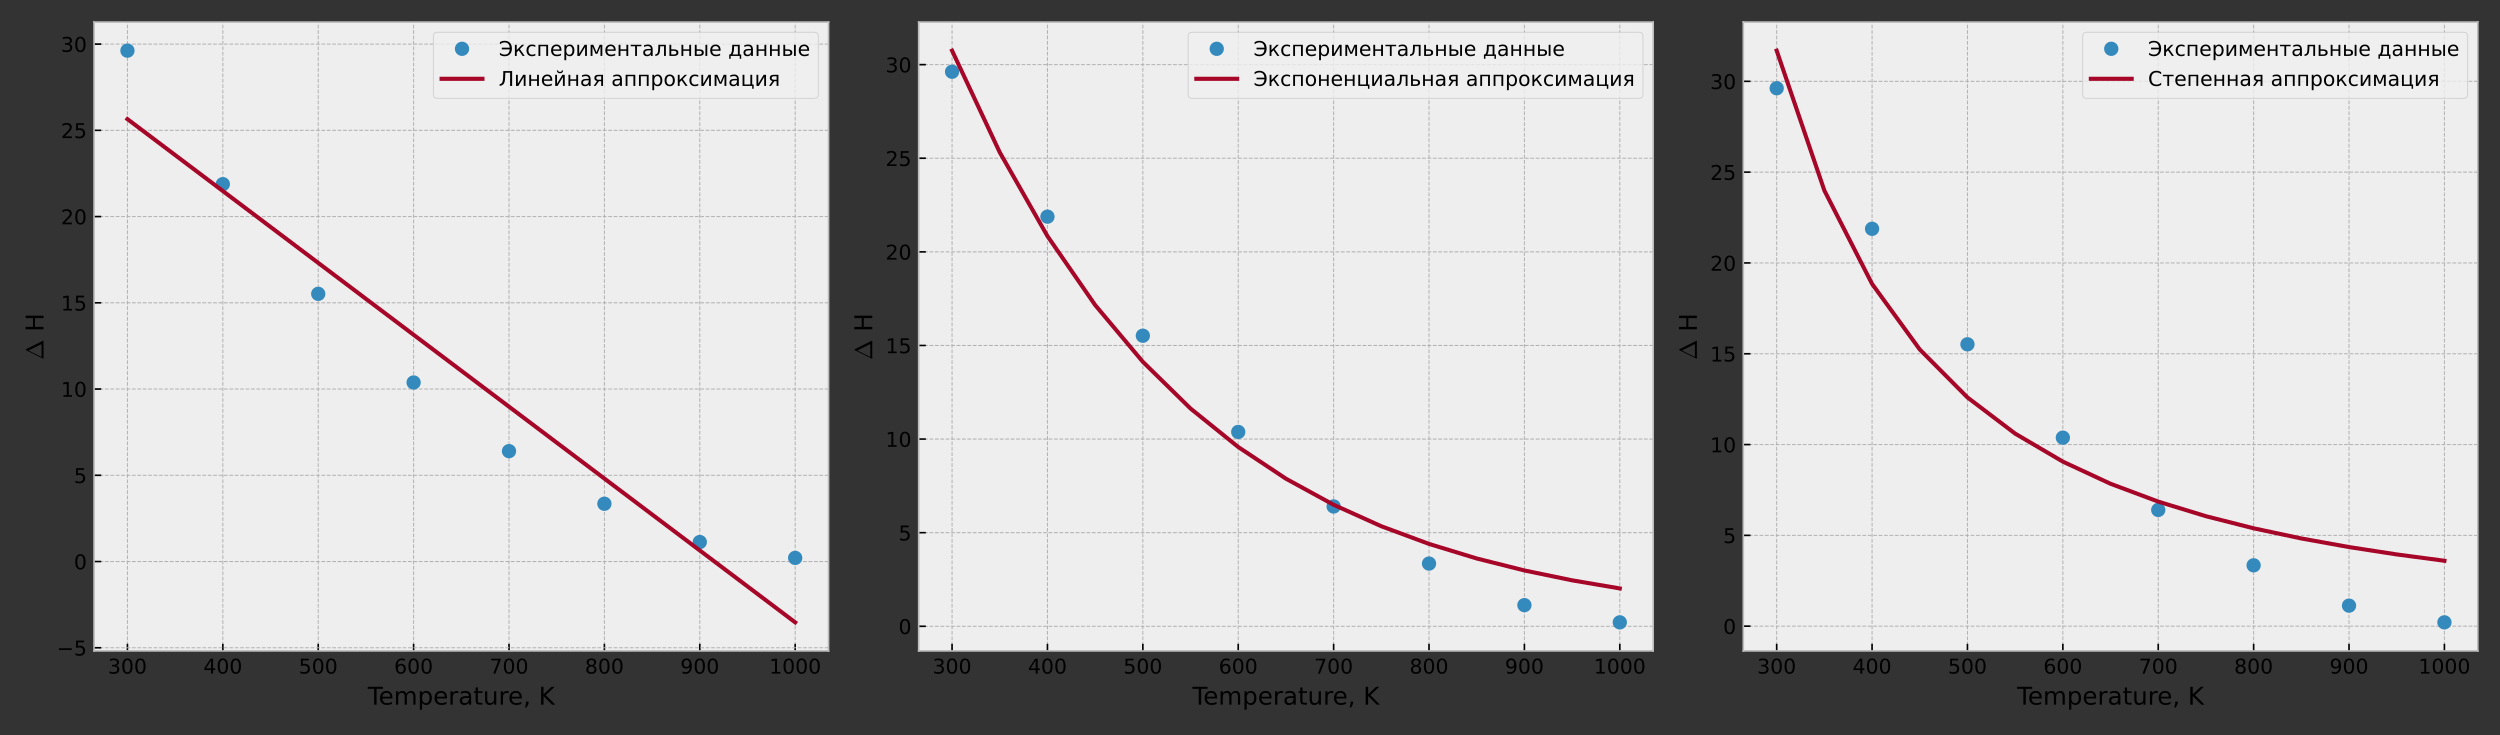 <?xml version="1.0" encoding="utf-8" standalone="no"?>
<!DOCTYPE svg PUBLIC "-//W3C//DTD SVG 1.1//EN"
  "http://www.w3.org/Graphics/SVG/1.1/DTD/svg11.dtd">
<!-- Created with matplotlib (https://matplotlib.org/) -->
<svg height="360pt" version="1.1" viewBox="0 0 1224 360" width="1224pt" xmlns="http://www.w3.org/2000/svg" xmlns:xlink="http://www.w3.org/1999/xlink">
 <rect x="0" y="0" width="1224" height="360" fill="#333333" stroke="none"/>
 <defs>
  <style type="text/css">*{stroke-linecap:butt;stroke-linejoin:round;}</style>
 </defs>
 <g id="figure_1">
  <g id="patch_1">
   <path d="M 0 360 
L 1224 360 
L 1224 0 
L 0 0 
z
" style="fill:none;"/>
  </g>
  <g id="axes_1">
   <g id="patch_2">
    <path d="M 46.05 318.7 
L 405.665 318.7 
L 405.665 10.8 
L 46.05 10.8 
z
" style="fill:#eeeeee;"/>
   </g>
   <g id="matplotlib.axis_1">
    <g id="xtick_1">
     <g id="line2d_1">
      <path clip-path="url(#pda03a83a44)" d="M 62.396 318.7 
L 62.396 10.8 
" style="fill:none;stroke:#b2b2b2;stroke-dasharray:1.85,0.8;stroke-dashoffset:0;stroke-width:0.5;"/>
     </g>
     <g id="line2d_2">
      <defs>
       <path d="M 0 0 
L 0 -3.5 
" id="mdac5c5ef8d" style="stroke:#000000;stroke-width:0.8;"/>
      </defs>
      <g>
       <use style="stroke:#000000;stroke-width:0.8;" x="62.396" xlink:href="#mdac5c5ef8d" y="318.7"/>
      </g>
     </g>
     <g id="text_1">
      <!-- 300 -->
      <g transform="translate(52.852 329.798)scale(0.1 -0.1)">
       <defs>
        <path d="M 40.578 39.312 
Q 47.656 37.797 51.625 33 
Q 55.609 28.219 55.609 21.188 
Q 55.609 10.406 48.188 4.484 
Q 40.766 -1.422 27.094 -1.422 
Q 22.516 -1.422 17.656 -0.516 
Q 12.797 0.391 7.625 2.203 
L 7.625 11.719 
Q 11.719 9.328 16.594 8.109 
Q 21.484 6.891 26.812 6.891 
Q 36.078 6.891 40.938 10.547 
Q 45.797 14.203 45.797 21.188 
Q 45.797 27.641 41.281 31.266 
Q 36.766 34.906 28.719 34.906 
L 20.219 34.906 
L 20.219 43.016 
L 29.109 43.016 
Q 36.375 43.016 40.234 45.922 
Q 44.094 48.828 44.094 54.297 
Q 44.094 59.906 40.109 62.906 
Q 36.141 65.922 28.719 65.922 
Q 24.656 65.922 20.016 65.031 
Q 15.375 64.156 9.812 62.312 
L 9.812 71.094 
Q 15.438 72.656 20.344 73.438 
Q 25.25 74.219 29.594 74.219 
Q 40.828 74.219 47.359 69.109 
Q 53.906 64.016 53.906 55.328 
Q 53.906 49.266 50.438 45.094 
Q 46.969 40.922 40.578 39.312 
z
" id="DejaVuSans-51"/>
        <path d="M 31.781 66.406 
Q 24.172 66.406 20.328 58.906 
Q 16.5 51.422 16.5 36.375 
Q 16.5 21.391 20.328 13.891 
Q 24.172 6.391 31.781 6.391 
Q 39.453 6.391 43.281 13.891 
Q 47.125 21.391 47.125 36.375 
Q 47.125 51.422 43.281 58.906 
Q 39.453 66.406 31.781 66.406 
z
M 31.781 74.219 
Q 44.047 74.219 50.516 64.516 
Q 56.984 54.828 56.984 36.375 
Q 56.984 17.969 50.516 8.266 
Q 44.047 -1.422 31.781 -1.422 
Q 19.531 -1.422 13.062 8.266 
Q 6.594 17.969 6.594 36.375 
Q 6.594 54.828 13.062 64.516 
Q 19.531 74.219 31.781 74.219 
z
" id="DejaVuSans-48"/>
       </defs>
       <use xlink:href="#DejaVuSans-51"/>
       <use x="63.623" xlink:href="#DejaVuSans-48"/>
       <use x="127.246" xlink:href="#DejaVuSans-48"/>
      </g>
     </g>
    </g>
    <g id="xtick_2">
     <g id="line2d_3">
      <path clip-path="url(#pda03a83a44)" d="M 109.099 318.7 
L 109.099 10.8 
" style="fill:none;stroke:#b2b2b2;stroke-dasharray:1.85,0.8;stroke-dashoffset:0;stroke-width:0.5;"/>
     </g>
     <g id="line2d_4">
      <g>
       <use style="stroke:#000000;stroke-width:0.8;" x="109.099" xlink:href="#mdac5c5ef8d" y="318.7"/>
      </g>
     </g>
     <g id="text_2">
      <!-- 400 -->
      <g transform="translate(99.556 329.798)scale(0.1 -0.1)">
       <defs>
        <path d="M 37.797 64.312 
L 12.891 25.391 
L 37.797 25.391 
z
M 35.203 72.906 
L 47.609 72.906 
L 47.609 25.391 
L 58.016 25.391 
L 58.016 17.188 
L 47.609 17.188 
L 47.609 0 
L 37.797 0 
L 37.797 17.188 
L 4.891 17.188 
L 4.891 26.703 
z
" id="DejaVuSans-52"/>
       </defs>
       <use xlink:href="#DejaVuSans-52"/>
       <use x="63.623" xlink:href="#DejaVuSans-48"/>
       <use x="127.246" xlink:href="#DejaVuSans-48"/>
      </g>
     </g>
    </g>
    <g id="xtick_3">
     <g id="line2d_5">
      <path clip-path="url(#pda03a83a44)" d="M 155.803 318.7 
L 155.803 10.8 
" style="fill:none;stroke:#b2b2b2;stroke-dasharray:1.85,0.8;stroke-dashoffset:0;stroke-width:0.5;"/>
     </g>
     <g id="line2d_6">
      <g>
       <use style="stroke:#000000;stroke-width:0.8;" x="155.803" xlink:href="#mdac5c5ef8d" y="318.7"/>
      </g>
     </g>
     <g id="text_3">
      <!-- 500 -->
      <g transform="translate(146.259 329.798)scale(0.1 -0.1)">
       <defs>
        <path d="M 10.797 72.906 
L 49.516 72.906 
L 49.516 64.594 
L 19.828 64.594 
L 19.828 46.734 
Q 21.969 47.469 24.109 47.828 
Q 26.266 48.188 28.422 48.188 
Q 40.625 48.188 47.75 41.5 
Q 54.891 34.812 54.891 23.391 
Q 54.891 11.625 47.562 5.094 
Q 40.234 -1.422 26.906 -1.422 
Q 22.312 -1.422 17.547 -0.641 
Q 12.797 0.141 7.719 1.703 
L 7.719 11.625 
Q 12.109 9.234 16.797 8.062 
Q 21.484 6.891 26.703 6.891 
Q 35.156 6.891 40.078 11.328 
Q 45.016 15.766 45.016 23.391 
Q 45.016 31 40.078 35.438 
Q 35.156 39.891 26.703 39.891 
Q 22.75 39.891 18.812 39.016 
Q 14.891 38.141 10.797 36.281 
z
" id="DejaVuSans-53"/>
       </defs>
       <use xlink:href="#DejaVuSans-53"/>
       <use x="63.623" xlink:href="#DejaVuSans-48"/>
       <use x="127.246" xlink:href="#DejaVuSans-48"/>
      </g>
     </g>
    </g>
    <g id="xtick_4">
     <g id="line2d_7">
      <path clip-path="url(#pda03a83a44)" d="M 202.506 318.7 
L 202.506 10.8 
" style="fill:none;stroke:#b2b2b2;stroke-dasharray:1.85,0.8;stroke-dashoffset:0;stroke-width:0.5;"/>
     </g>
     <g id="line2d_8">
      <g>
       <use style="stroke:#000000;stroke-width:0.8;" x="202.506" xlink:href="#mdac5c5ef8d" y="318.7"/>
      </g>
     </g>
     <g id="text_4">
      <!-- 600 -->
      <g transform="translate(192.962 329.798)scale(0.1 -0.1)">
       <defs>
        <path d="M 33.016 40.375 
Q 26.375 40.375 22.484 35.828 
Q 18.609 31.297 18.609 23.391 
Q 18.609 15.531 22.484 10.953 
Q 26.375 6.391 33.016 6.391 
Q 39.656 6.391 43.531 10.953 
Q 47.406 15.531 47.406 23.391 
Q 47.406 31.297 43.531 35.828 
Q 39.656 40.375 33.016 40.375 
z
M 52.594 71.297 
L 52.594 62.312 
Q 48.875 64.062 45.094 64.984 
Q 41.312 65.922 37.594 65.922 
Q 27.828 65.922 22.672 59.328 
Q 17.531 52.734 16.797 39.406 
Q 19.672 43.656 24.016 45.922 
Q 28.375 48.188 33.594 48.188 
Q 44.578 48.188 50.953 41.516 
Q 57.328 34.859 57.328 23.391 
Q 57.328 12.156 50.688 5.359 
Q 44.047 -1.422 33.016 -1.422 
Q 20.359 -1.422 13.672 8.266 
Q 6.984 17.969 6.984 36.375 
Q 6.984 53.656 15.188 63.938 
Q 23.391 74.219 37.203 74.219 
Q 40.922 74.219 44.703 73.484 
Q 48.484 72.75 52.594 71.297 
z
" id="DejaVuSans-54"/>
       </defs>
       <use xlink:href="#DejaVuSans-54"/>
       <use x="63.623" xlink:href="#DejaVuSans-48"/>
       <use x="127.246" xlink:href="#DejaVuSans-48"/>
      </g>
     </g>
    </g>
    <g id="xtick_5">
     <g id="line2d_9">
      <path clip-path="url(#pda03a83a44)" d="M 249.209 318.7 
L 249.209 10.8 
" style="fill:none;stroke:#b2b2b2;stroke-dasharray:1.85,0.8;stroke-dashoffset:0;stroke-width:0.5;"/>
     </g>
     <g id="line2d_10">
      <g>
       <use style="stroke:#000000;stroke-width:0.8;" x="249.209" xlink:href="#mdac5c5ef8d" y="318.7"/>
      </g>
     </g>
     <g id="text_5">
      <!-- 700 -->
      <g transform="translate(239.665 329.798)scale(0.1 -0.1)">
       <defs>
        <path d="M 8.203 72.906 
L 55.078 72.906 
L 55.078 68.703 
L 28.609 0 
L 18.312 0 
L 43.219 64.594 
L 8.203 64.594 
z
" id="DejaVuSans-55"/>
       </defs>
       <use xlink:href="#DejaVuSans-55"/>
       <use x="63.623" xlink:href="#DejaVuSans-48"/>
       <use x="127.246" xlink:href="#DejaVuSans-48"/>
      </g>
     </g>
    </g>
    <g id="xtick_6">
     <g id="line2d_11">
      <path clip-path="url(#pda03a83a44)" d="M 295.912 318.7 
L 295.912 10.8 
" style="fill:none;stroke:#b2b2b2;stroke-dasharray:1.85,0.8;stroke-dashoffset:0;stroke-width:0.5;"/>
     </g>
     <g id="line2d_12">
      <g>
       <use style="stroke:#000000;stroke-width:0.8;" x="295.912" xlink:href="#mdac5c5ef8d" y="318.7"/>
      </g>
     </g>
     <g id="text_6">
      <!-- 800 -->
      <g transform="translate(286.369 329.798)scale(0.1 -0.1)">
       <defs>
        <path d="M 31.781 34.625 
Q 24.75 34.625 20.719 30.859 
Q 16.703 27.094 16.703 20.516 
Q 16.703 13.922 20.719 10.156 
Q 24.75 6.391 31.781 6.391 
Q 38.812 6.391 42.859 10.172 
Q 46.922 13.969 46.922 20.516 
Q 46.922 27.094 42.891 30.859 
Q 38.875 34.625 31.781 34.625 
z
M 21.922 38.812 
Q 15.578 40.375 12.031 44.719 
Q 8.5 49.078 8.5 55.328 
Q 8.5 64.062 14.719 69.141 
Q 20.953 74.219 31.781 74.219 
Q 42.672 74.219 48.875 69.141 
Q 55.078 64.062 55.078 55.328 
Q 55.078 49.078 51.531 44.719 
Q 48 40.375 41.703 38.812 
Q 48.828 37.156 52.797 32.312 
Q 56.781 27.484 56.781 20.516 
Q 56.781 9.906 50.312 4.234 
Q 43.844 -1.422 31.781 -1.422 
Q 19.734 -1.422 13.25 4.234 
Q 6.781 9.906 6.781 20.516 
Q 6.781 27.484 10.781 32.312 
Q 14.797 37.156 21.922 38.812 
z
M 18.312 54.391 
Q 18.312 48.734 21.844 45.562 
Q 25.391 42.391 31.781 42.391 
Q 38.141 42.391 41.719 45.562 
Q 45.312 48.734 45.312 54.391 
Q 45.312 60.062 41.719 63.234 
Q 38.141 66.406 31.781 66.406 
Q 25.391 66.406 21.844 63.234 
Q 18.312 60.062 18.312 54.391 
z
" id="DejaVuSans-56"/>
       </defs>
       <use xlink:href="#DejaVuSans-56"/>
       <use x="63.623" xlink:href="#DejaVuSans-48"/>
       <use x="127.246" xlink:href="#DejaVuSans-48"/>
      </g>
     </g>
    </g>
    <g id="xtick_7">
     <g id="line2d_13">
      <path clip-path="url(#pda03a83a44)" d="M 342.616 318.7 
L 342.616 10.8 
" style="fill:none;stroke:#b2b2b2;stroke-dasharray:1.85,0.8;stroke-dashoffset:0;stroke-width:0.5;"/>
     </g>
     <g id="line2d_14">
      <g>
       <use style="stroke:#000000;stroke-width:0.8;" x="342.616" xlink:href="#mdac5c5ef8d" y="318.7"/>
      </g>
     </g>
     <g id="text_7">
      <!-- 900 -->
      <g transform="translate(333.072 329.798)scale(0.1 -0.1)">
       <defs>
        <path d="M 10.984 1.516 
L 10.984 10.5 
Q 14.703 8.734 18.5 7.812 
Q 22.312 6.891 25.984 6.891 
Q 35.75 6.891 40.891 13.453 
Q 46.047 20.016 46.781 33.406 
Q 43.953 29.203 39.594 26.953 
Q 35.25 24.703 29.984 24.703 
Q 19.047 24.703 12.672 31.312 
Q 6.297 37.938 6.297 49.422 
Q 6.297 60.641 12.938 67.422 
Q 19.578 74.219 30.609 74.219 
Q 43.266 74.219 49.922 64.516 
Q 56.594 54.828 56.594 36.375 
Q 56.594 19.141 48.406 8.859 
Q 40.234 -1.422 26.422 -1.422 
Q 22.703 -1.422 18.891 -0.688 
Q 15.094 0.047 10.984 1.516 
z
M 30.609 32.422 
Q 37.25 32.422 41.125 36.953 
Q 45.016 41.5 45.016 49.422 
Q 45.016 57.281 41.125 61.844 
Q 37.25 66.406 30.609 66.406 
Q 23.969 66.406 20.094 61.844 
Q 16.219 57.281 16.219 49.422 
Q 16.219 41.5 20.094 36.953 
Q 23.969 32.422 30.609 32.422 
z
" id="DejaVuSans-57"/>
       </defs>
       <use xlink:href="#DejaVuSans-57"/>
       <use x="63.623" xlink:href="#DejaVuSans-48"/>
       <use x="127.246" xlink:href="#DejaVuSans-48"/>
      </g>
     </g>
    </g>
    <g id="xtick_8">
     <g id="line2d_15">
      <path clip-path="url(#pda03a83a44)" d="M 389.319 318.7 
L 389.319 10.8 
" style="fill:none;stroke:#b2b2b2;stroke-dasharray:1.85,0.8;stroke-dashoffset:0;stroke-width:0.5;"/>
     </g>
     <g id="line2d_16">
      <g>
       <use style="stroke:#000000;stroke-width:0.8;" x="389.319" xlink:href="#mdac5c5ef8d" y="318.7"/>
      </g>
     </g>
     <g id="text_8">
      <!-- 1000 -->
      <g transform="translate(376.594 329.798)scale(0.1 -0.1)">
       <defs>
        <path d="M 12.406 8.297 
L 28.516 8.297 
L 28.516 63.922 
L 10.984 60.406 
L 10.984 69.391 
L 28.422 72.906 
L 38.281 72.906 
L 38.281 8.297 
L 54.391 8.297 
L 54.391 0 
L 12.406 0 
z
" id="DejaVuSans-49"/>
       </defs>
       <use xlink:href="#DejaVuSans-49"/>
       <use x="63.623" xlink:href="#DejaVuSans-48"/>
       <use x="127.246" xlink:href="#DejaVuSans-48"/>
       <use x="190.869" xlink:href="#DejaVuSans-48"/>
      </g>
     </g>
    </g>
    <g id="text_9">
     <!-- Temperature, K -->
     <g transform="translate(180.106 344.996)scale(0.12 -0.12)">
      <defs>
       <path d="M -0.297 72.906 
L 61.375 72.906 
L 61.375 64.594 
L 35.5 64.594 
L 35.5 0 
L 25.594 0 
L 25.594 64.594 
L -0.297 64.594 
z
" id="DejaVuSans-84"/>
       <path d="M 56.203 29.594 
L 56.203 25.203 
L 14.891 25.203 
Q 15.484 15.922 20.484 11.062 
Q 25.484 6.203 34.422 6.203 
Q 39.594 6.203 44.453 7.469 
Q 49.312 8.734 54.109 11.281 
L 54.109 2.781 
Q 49.266 0.734 44.188 -0.344 
Q 39.109 -1.422 33.891 -1.422 
Q 20.797 -1.422 13.156 6.188 
Q 5.516 13.812 5.516 26.812 
Q 5.516 40.234 12.766 48.109 
Q 20.016 56 32.328 56 
Q 43.359 56 49.781 48.891 
Q 56.203 41.797 56.203 29.594 
z
M 47.219 32.234 
Q 47.125 39.594 43.094 43.984 
Q 39.062 48.391 32.422 48.391 
Q 24.906 48.391 20.391 44.141 
Q 15.875 39.891 15.188 32.172 
z
" id="DejaVuSans-101"/>
       <path d="M 52 44.188 
Q 55.375 50.25 60.062 53.125 
Q 64.75 56 71.094 56 
Q 79.641 56 84.281 50.016 
Q 88.922 44.047 88.922 33.016 
L 88.922 0 
L 79.891 0 
L 79.891 32.719 
Q 79.891 40.578 77.094 44.375 
Q 74.312 48.188 68.609 48.188 
Q 61.625 48.188 57.562 43.547 
Q 53.516 38.922 53.516 30.906 
L 53.516 0 
L 44.484 0 
L 44.484 32.719 
Q 44.484 40.625 41.703 44.406 
Q 38.922 48.188 33.109 48.188 
Q 26.219 48.188 22.156 43.531 
Q 18.109 38.875 18.109 30.906 
L 18.109 0 
L 9.078 0 
L 9.078 54.688 
L 18.109 54.688 
L 18.109 46.188 
Q 21.188 51.219 25.484 53.609 
Q 29.781 56 35.688 56 
Q 41.656 56 45.828 52.969 
Q 50 49.953 52 44.188 
z
" id="DejaVuSans-109"/>
       <path d="M 18.109 8.203 
L 18.109 -20.797 
L 9.078 -20.797 
L 9.078 54.688 
L 18.109 54.688 
L 18.109 46.391 
Q 20.953 51.266 25.266 53.625 
Q 29.594 56 35.594 56 
Q 45.562 56 51.781 48.094 
Q 58.016 40.188 58.016 27.297 
Q 58.016 14.406 51.781 6.484 
Q 45.562 -1.422 35.594 -1.422 
Q 29.594 -1.422 25.266 0.953 
Q 20.953 3.328 18.109 8.203 
z
M 48.688 27.297 
Q 48.688 37.203 44.609 42.844 
Q 40.531 48.484 33.406 48.484 
Q 26.266 48.484 22.188 42.844 
Q 18.109 37.203 18.109 27.297 
Q 18.109 17.391 22.188 11.75 
Q 26.266 6.109 33.406 6.109 
Q 40.531 6.109 44.609 11.75 
Q 48.688 17.391 48.688 27.297 
z
" id="DejaVuSans-112"/>
       <path d="M 41.109 46.297 
Q 39.594 47.172 37.812 47.578 
Q 36.031 48 33.891 48 
Q 26.266 48 22.188 43.047 
Q 18.109 38.094 18.109 28.812 
L 18.109 0 
L 9.078 0 
L 9.078 54.688 
L 18.109 54.688 
L 18.109 46.188 
Q 20.953 51.172 25.484 53.578 
Q 30.031 56 36.531 56 
Q 37.453 56 38.578 55.875 
Q 39.703 55.766 41.062 55.516 
z
" id="DejaVuSans-114"/>
       <path d="M 34.281 27.484 
Q 23.391 27.484 19.188 25 
Q 14.984 22.516 14.984 16.5 
Q 14.984 11.719 18.141 8.906 
Q 21.297 6.109 26.703 6.109 
Q 34.188 6.109 38.703 11.406 
Q 43.219 16.703 43.219 25.484 
L 43.219 27.484 
z
M 52.203 31.203 
L 52.203 0 
L 43.219 0 
L 43.219 8.297 
Q 40.141 3.328 35.547 0.953 
Q 30.953 -1.422 24.312 -1.422 
Q 15.922 -1.422 10.953 3.297 
Q 6 8.016 6 15.922 
Q 6 25.141 12.172 29.828 
Q 18.359 34.516 30.609 34.516 
L 43.219 34.516 
L 43.219 35.406 
Q 43.219 41.609 39.141 45 
Q 35.062 48.391 27.688 48.391 
Q 23 48.391 18.547 47.266 
Q 14.109 46.141 10.016 43.891 
L 10.016 52.203 
Q 14.938 54.109 19.578 55.047 
Q 24.219 56 28.609 56 
Q 40.484 56 46.344 49.844 
Q 52.203 43.703 52.203 31.203 
z
" id="DejaVuSans-97"/>
       <path d="M 18.312 70.219 
L 18.312 54.688 
L 36.812 54.688 
L 36.812 47.703 
L 18.312 47.703 
L 18.312 18.016 
Q 18.312 11.328 20.141 9.422 
Q 21.969 7.516 27.594 7.516 
L 36.812 7.516 
L 36.812 0 
L 27.594 0 
Q 17.188 0 13.234 3.875 
Q 9.281 7.766 9.281 18.016 
L 9.281 47.703 
L 2.688 47.703 
L 2.688 54.688 
L 9.281 54.688 
L 9.281 70.219 
z
" id="DejaVuSans-116"/>
       <path d="M 8.5 21.578 
L 8.5 54.688 
L 17.484 54.688 
L 17.484 21.922 
Q 17.484 14.156 20.5 10.266 
Q 23.531 6.391 29.594 6.391 
Q 36.859 6.391 41.078 11.031 
Q 45.312 15.672 45.312 23.688 
L 45.312 54.688 
L 54.297 54.688 
L 54.297 0 
L 45.312 0 
L 45.312 8.406 
Q 42.047 3.422 37.719 1 
Q 33.406 -1.422 27.688 -1.422 
Q 18.266 -1.422 13.375 4.438 
Q 8.5 10.297 8.5 21.578 
z
M 31.109 56 
z
" id="DejaVuSans-117"/>
       <path d="M 11.719 12.406 
L 22.016 12.406 
L 22.016 4 
L 14.016 -11.625 
L 7.719 -11.625 
L 11.719 4 
z
" id="DejaVuSans-44"/>
       <path id="DejaVuSans-32"/>
       <path d="M 9.812 72.906 
L 19.672 72.906 
L 19.672 42.094 
L 52.391 72.906 
L 65.094 72.906 
L 28.906 38.922 
L 67.672 0 
L 54.688 0 
L 19.672 35.109 
L 19.672 0 
L 9.812 0 
z
" id="DejaVuSans-75"/>
      </defs>
      <use xlink:href="#DejaVuSans-84"/>
      <use x="44.084" xlink:href="#DejaVuSans-101"/>
      <use x="105.607" xlink:href="#DejaVuSans-109"/>
      <use x="203.02" xlink:href="#DejaVuSans-112"/>
      <use x="266.496" xlink:href="#DejaVuSans-101"/>
      <use x="328.02" xlink:href="#DejaVuSans-114"/>
      <use x="369.133" xlink:href="#DejaVuSans-97"/>
      <use x="430.412" xlink:href="#DejaVuSans-116"/>
      <use x="469.621" xlink:href="#DejaVuSans-117"/>
      <use x="533" xlink:href="#DejaVuSans-114"/>
      <use x="571.863" xlink:href="#DejaVuSans-101"/>
      <use x="633.387" xlink:href="#DejaVuSans-44"/>
      <use x="665.174" xlink:href="#DejaVuSans-32"/>
      <use x="696.961" xlink:href="#DejaVuSans-75"/>
     </g>
    </g>
   </g>
   <g id="matplotlib.axis_2">
    <g id="ytick_1">
     <g id="line2d_17">
      <path clip-path="url(#pda03a83a44)" d="M 46.05 317.146 
L 405.665 317.146 
" style="fill:none;stroke:#b2b2b2;stroke-dasharray:1.85,0.8;stroke-dashoffset:0;stroke-width:0.5;"/>
     </g>
     <g id="line2d_18">
      <defs>
       <path d="M 0 0 
L 3.5 0 
" id="m5aaa977320" style="stroke:#000000;stroke-width:0.8;"/>
      </defs>
      <g>
       <use style="stroke:#000000;stroke-width:0.8;" x="46.05" xlink:href="#m5aaa977320" y="317.146"/>
      </g>
     </g>
     <g id="text_10">
      <!-- −5 -->
      <g transform="translate(27.808 320.945)scale(0.1 -0.1)">
       <defs>
        <path d="M 10.594 35.5 
L 73.188 35.5 
L 73.188 27.203 
L 10.594 27.203 
z
" id="DejaVuSans-8722"/>
       </defs>
       <use xlink:href="#DejaVuSans-8722"/>
       <use x="83.789" xlink:href="#DejaVuSans-53"/>
      </g>
     </g>
    </g>
    <g id="ytick_2">
     <g id="line2d_19">
      <path clip-path="url(#pda03a83a44)" d="M 46.05 274.923 
L 405.665 274.923 
" style="fill:none;stroke:#b2b2b2;stroke-dasharray:1.85,0.8;stroke-dashoffset:0;stroke-width:0.5;"/>
     </g>
     <g id="line2d_20">
      <g>
       <use style="stroke:#000000;stroke-width:0.8;" x="46.05" xlink:href="#m5aaa977320" y="274.923"/>
      </g>
     </g>
     <g id="text_11">
      <!-- 0 -->
      <g transform="translate(36.188 278.723)scale(0.1 -0.1)">
       <use xlink:href="#DejaVuSans-48"/>
      </g>
     </g>
    </g>
    <g id="ytick_3">
     <g id="line2d_21">
      <path clip-path="url(#pda03a83a44)" d="M 46.05 232.701 
L 405.665 232.701 
" style="fill:none;stroke:#b2b2b2;stroke-dasharray:1.85,0.8;stroke-dashoffset:0;stroke-width:0.5;"/>
     </g>
     <g id="line2d_22">
      <g>
       <use style="stroke:#000000;stroke-width:0.8;" x="46.05" xlink:href="#m5aaa977320" y="232.701"/>
      </g>
     </g>
     <g id="text_12">
      <!-- 5 -->
      <g transform="translate(36.188 236.5)scale(0.1 -0.1)">
       <use xlink:href="#DejaVuSans-53"/>
      </g>
     </g>
    </g>
    <g id="ytick_4">
     <g id="line2d_23">
      <path clip-path="url(#pda03a83a44)" d="M 46.05 190.478 
L 405.665 190.478 
" style="fill:none;stroke:#b2b2b2;stroke-dasharray:1.85,0.8;stroke-dashoffset:0;stroke-width:0.5;"/>
     </g>
     <g id="line2d_24">
      <g>
       <use style="stroke:#000000;stroke-width:0.8;" x="46.05" xlink:href="#m5aaa977320" y="190.478"/>
      </g>
     </g>
     <g id="text_13">
      <!-- 10 -->
      <g transform="translate(29.825 194.277)scale(0.1 -0.1)">
       <use xlink:href="#DejaVuSans-49"/>
       <use x="63.623" xlink:href="#DejaVuSans-48"/>
      </g>
     </g>
    </g>
    <g id="ytick_5">
     <g id="line2d_25">
      <path clip-path="url(#pda03a83a44)" d="M 46.05 148.255 
L 405.665 148.255 
" style="fill:none;stroke:#b2b2b2;stroke-dasharray:1.85,0.8;stroke-dashoffset:0;stroke-width:0.5;"/>
     </g>
     <g id="line2d_26">
      <g>
       <use style="stroke:#000000;stroke-width:0.8;" x="46.05" xlink:href="#m5aaa977320" y="148.255"/>
      </g>
     </g>
     <g id="text_14">
      <!-- 15 -->
      <g transform="translate(29.825 152.054)scale(0.1 -0.1)">
       <use xlink:href="#DejaVuSans-49"/>
       <use x="63.623" xlink:href="#DejaVuSans-53"/>
      </g>
     </g>
    </g>
    <g id="ytick_6">
     <g id="line2d_27">
      <path clip-path="url(#pda03a83a44)" d="M 46.05 106.032 
L 405.665 106.032 
" style="fill:none;stroke:#b2b2b2;stroke-dasharray:1.85,0.8;stroke-dashoffset:0;stroke-width:0.5;"/>
     </g>
     <g id="line2d_28">
      <g>
       <use style="stroke:#000000;stroke-width:0.8;" x="46.05" xlink:href="#m5aaa977320" y="106.032"/>
      </g>
     </g>
     <g id="text_15">
      <!-- 20 -->
      <g transform="translate(29.825 109.831)scale(0.1 -0.1)">
       <defs>
        <path d="M 19.188 8.297 
L 53.609 8.297 
L 53.609 0 
L 7.328 0 
L 7.328 8.297 
Q 12.938 14.109 22.625 23.891 
Q 32.328 33.688 34.812 36.531 
Q 39.547 41.844 41.422 45.531 
Q 43.312 49.219 43.312 52.781 
Q 43.312 58.594 39.234 62.25 
Q 35.156 65.922 28.609 65.922 
Q 23.969 65.922 18.812 64.312 
Q 13.672 62.703 7.812 59.422 
L 7.812 69.391 
Q 13.766 71.781 18.938 73 
Q 24.125 74.219 28.422 74.219 
Q 39.75 74.219 46.484 68.547 
Q 53.219 62.891 53.219 53.422 
Q 53.219 48.922 51.531 44.891 
Q 49.859 40.875 45.406 35.406 
Q 44.188 33.984 37.641 27.219 
Q 31.109 20.453 19.188 8.297 
z
" id="DejaVuSans-50"/>
       </defs>
       <use xlink:href="#DejaVuSans-50"/>
       <use x="63.623" xlink:href="#DejaVuSans-48"/>
      </g>
     </g>
    </g>
    <g id="ytick_7">
     <g id="line2d_29">
      <path clip-path="url(#pda03a83a44)" d="M 46.05 63.809 
L 405.665 63.809 
" style="fill:none;stroke:#b2b2b2;stroke-dasharray:1.85,0.8;stroke-dashoffset:0;stroke-width:0.5;"/>
     </g>
     <g id="line2d_30">
      <g>
       <use style="stroke:#000000;stroke-width:0.8;" x="46.05" xlink:href="#m5aaa977320" y="63.809"/>
      </g>
     </g>
     <g id="text_16">
      <!-- 25 -->
      <g transform="translate(29.825 67.609)scale(0.1 -0.1)">
       <use xlink:href="#DejaVuSans-50"/>
       <use x="63.623" xlink:href="#DejaVuSans-53"/>
      </g>
     </g>
    </g>
    <g id="ytick_8">
     <g id="line2d_31">
      <path clip-path="url(#pda03a83a44)" d="M 46.05 21.587 
L 405.665 21.587 
" style="fill:none;stroke:#b2b2b2;stroke-dasharray:1.85,0.8;stroke-dashoffset:0;stroke-width:0.5;"/>
     </g>
     <g id="line2d_32">
      <g>
       <use style="stroke:#000000;stroke-width:0.8;" x="46.05" xlink:href="#m5aaa977320" y="21.587"/>
      </g>
     </g>
     <g id="text_17">
      <!-- 30 -->
      <g transform="translate(29.825 25.386)scale(0.1 -0.1)">
       <use xlink:href="#DejaVuSans-51"/>
       <use x="63.623" xlink:href="#DejaVuSans-48"/>
      </g>
     </g>
    </g>
    <g id="text_18">
     <!-- $\Delta$ H -->
     <g transform="translate(21.312 176.21)rotate(-90)scale(0.12 -0.12)">
      <defs>
       <path d="M 5.422 0 
Q 4.594 0 4.594 0.781 
Q 4.641 0.875 4.656 0.922 
Q 4.688 0.984 4.688 1.125 
L 39.109 70.516 
Q 39.547 71.578 40.922 71.578 
L 42.281 71.578 
Q 43.656 71.578 44.094 70.516 
L 78.516 1.125 
Q 78.562 1.031 78.578 0.953 
Q 78.609 0.875 78.609 0.781 
Q 78.609 0 77.781 0 
z
M 12.016 8.016 
L 64.703 8.016 
L 38.375 61.078 
z
" id="Cmr10-162"/>
       <path d="M 9.812 72.906 
L 19.672 72.906 
L 19.672 43.016 
L 55.516 43.016 
L 55.516 72.906 
L 65.375 72.906 
L 65.375 0 
L 55.516 0 
L 55.516 34.719 
L 19.672 34.719 
L 19.672 0 
L 9.812 0 
z
" id="DejaVuSans-72"/>
      </defs>
      <use transform="translate(0 0.094)" xlink:href="#Cmr10-162"/>
      <use transform="translate(83.301 0.094)" xlink:href="#DejaVuSans-32"/>
      <use transform="translate(115.088 0.094)" xlink:href="#DejaVuSans-72"/>
     </g>
    </g>
   </g>
   <g id="line2d_33">
    <defs>
     <path d="M 0 3 
C 0.796 3 1.559 2.684 2.121 2.121 
C 2.684 1.559 3 0.796 3 0 
C 3 -0.796 2.684 -1.559 2.121 -2.121 
C 1.559 -2.684 0.796 -3 0 -3 
C -0.796 -3 -1.559 -2.684 -2.121 -2.121 
C -2.684 -1.559 -3 -0.796 -3 0 
C -3 0.796 -2.684 1.559 -2.121 2.121 
C -1.559 2.684 -0.796 3 0 3 
z
" id="mb305780592" style="stroke:#348abd;"/>
    </defs>
    <g clip-path="url(#pda03a83a44)">
     <use style="fill:#348abd;stroke:#348abd;" x="62.396" xlink:href="#mb305780592" y="24.795"/>
     <use style="fill:#348abd;stroke:#348abd;" x="109.099" xlink:href="#mb305780592" y="90.156"/>
     <use style="fill:#348abd;stroke:#348abd;" x="155.803" xlink:href="#mb305780592" y="143.864"/>
     <use style="fill:#348abd;stroke:#348abd;" x="202.506" xlink:href="#mb305780592" y="187.269"/>
     <use style="fill:#348abd;stroke:#348abd;" x="249.209" xlink:href="#mb305780592" y="220.878"/>
     <use style="fill:#348abd;stroke:#348abd;" x="295.912" xlink:href="#mb305780592" y="246.634"/>
     <use style="fill:#348abd;stroke:#348abd;" x="342.616" xlink:href="#mb305780592" y="265.381"/>
     <use style="fill:#348abd;stroke:#348abd;" x="389.319" xlink:href="#mb305780592" y="273.15"/>
    </g>
   </g>
   <g id="line2d_34">
    <path clip-path="url(#pda03a83a44)" d="M 62.396 58.327 
L 85.748 75.926 
L 109.099 93.524 
L 132.451 111.123 
L 155.803 128.721 
L 179.154 146.319 
L 202.506 163.918 
L 225.858 181.516 
L 249.209 199.114 
L 272.561 216.713 
L 295.912 234.311 
L 319.264 251.909 
L 342.616 269.508 
L 365.967 287.106 
L 389.319 304.705 
" style="fill:none;stroke:#a60628;stroke-linecap:square;stroke-width:2;"/>
   </g>
   <g id="patch_3">
    <path d="M 46.05 318.7 
L 46.05 10.8 
" style="fill:none;stroke:#bcbcbc;stroke-linecap:square;stroke-linejoin:miter;stroke-width:0.8;"/>
   </g>
   <g id="patch_4">
    <path d="M 405.665 318.7 
L 405.665 10.8 
" style="fill:none;stroke:#bcbcbc;stroke-linecap:square;stroke-linejoin:miter;stroke-width:0.8;"/>
   </g>
   <g id="patch_5">
    <path d="M 46.05 318.7 
L 405.665 318.7 
" style="fill:none;stroke:#bcbcbc;stroke-linecap:square;stroke-linejoin:miter;stroke-width:0.8;"/>
   </g>
   <g id="patch_6">
    <path d="M 46.05 10.8 
L 405.665 10.8 
" style="fill:none;stroke:#bcbcbc;stroke-linecap:square;stroke-linejoin:miter;stroke-width:0.8;"/>
   </g>
   <g id="legend_1">
    <g id="patch_7">
     <path d="M 214.203 48.156 
L 398.665 48.156 
Q 400.665 48.156 400.665 46.156 
L 400.665 17.8 
Q 400.665 15.8 398.665 15.8 
L 214.203 15.8 
Q 212.203 15.8 212.203 17.8 
L 212.203 46.156 
Q 212.203 48.156 214.203 48.156 
z
" style="fill:#eeeeee;opacity:0.8;stroke:#cccccc;stroke-linejoin:miter;stroke-width:0.5;"/>
    </g>
    <g id="line2d_35"/>
    <g id="line2d_36">
     <g>
      <use style="fill:#348abd;stroke:#348abd;" x="226.203" xlink:href="#mb305780592" y="23.898"/>
     </g>
    </g>
    <g id="text_19">
     <!-- Экспериментальные данные -->
     <g transform="translate(244.203 27.398)scale(0.1 -0.1)">
      <defs>
       <path d="M 5.422 15.922 
Q 15.719 6.688 28.219 6.688 
Q 41.109 6.688 46.922 13.625 
Q 52.734 20.562 53.812 32.234 
L 14.844 32.234 
L 14.844 40.531 
L 53.812 40.531 
Q 52.734 52.203 46.922 59.156 
Q 41.109 66.109 28.219 66.109 
Q 15.719 66.109 5.422 56.891 
L 5.422 67.281 
Q 15.578 74.219 28.812 74.219 
Q 45.172 74.219 54.688 64.078 
Q 64.203 53.953 64.203 36.422 
Q 64.203 18.844 54.688 8.703 
Q 45.172 -1.422 28.812 -1.422 
Q 15.766 -1.422 5.422 5.609 
z
" id="DejaVuSans-1069"/>
       <path d="M 9.078 54.688 
L 18.016 54.688 
L 18.016 29 
L 43.359 54.688 
L 54.391 54.688 
L 33.5 33.547 
L 57.078 0 
L 47.016 0 
L 27.641 27.594 
L 18.016 17.828 
L 18.016 0 
L 9.078 0 
z
" id="DejaVuSans-1082"/>
       <path d="M 48.781 52.594 
L 48.781 44.188 
Q 44.969 46.297 41.141 47.344 
Q 37.312 48.391 33.406 48.391 
Q 24.656 48.391 19.812 42.844 
Q 14.984 37.312 14.984 27.297 
Q 14.984 17.281 19.812 11.734 
Q 24.656 6.203 33.406 6.203 
Q 37.312 6.203 41.141 7.25 
Q 44.969 8.297 48.781 10.406 
L 48.781 2.094 
Q 45.016 0.344 40.984 -0.531 
Q 36.969 -1.422 32.422 -1.422 
Q 20.062 -1.422 12.781 6.344 
Q 5.516 14.109 5.516 27.297 
Q 5.516 40.672 12.859 48.328 
Q 20.219 56 33.016 56 
Q 37.156 56 41.109 55.141 
Q 45.062 54.297 48.781 52.594 
z
" id="DejaVuSans-1089"/>
       <path d="M 56.297 54.688 
L 56.297 0 
L 47.266 0 
L 47.266 47.516 
L 18.109 47.516 
L 18.109 0 
L 9.078 0 
L 9.078 54.688 
z
" id="DejaVuSans-1087"/>
       <path d="M 56.203 29.594 
L 56.203 25.203 
L 14.891 25.203 
Q 15.484 15.922 20.484 11.062 
Q 25.484 6.203 34.422 6.203 
Q 39.594 6.203 44.453 7.469 
Q 49.312 8.734 54.109 11.281 
L 54.109 2.781 
Q 49.266 0.734 44.188 -0.344 
Q 39.109 -1.422 33.891 -1.422 
Q 20.797 -1.422 13.156 6.188 
Q 5.516 13.812 5.516 26.812 
Q 5.516 40.234 12.766 48.109 
Q 20.016 56 32.328 56 
Q 43.359 56 49.781 48.891 
Q 56.203 41.797 56.203 29.594 
z
M 47.219 32.234 
Q 47.125 39.594 43.094 43.984 
Q 39.062 48.391 32.422 48.391 
Q 24.906 48.391 20.391 44.141 
Q 15.875 39.891 15.188 32.172 
z
" id="DejaVuSans-1077"/>
       <path d="M 18.109 8.203 
L 18.109 -20.797 
L 9.078 -20.797 
L 9.078 54.688 
L 18.109 54.688 
L 18.109 46.391 
Q 20.953 51.266 25.266 53.625 
Q 29.594 56 35.594 56 
Q 45.562 56 51.781 48.094 
Q 58.016 40.188 58.016 27.297 
Q 58.016 14.406 51.781 6.484 
Q 45.562 -1.422 35.594 -1.422 
Q 29.594 -1.422 25.266 0.953 
Q 20.953 3.328 18.109 8.203 
z
M 48.688 27.297 
Q 48.688 37.203 44.609 42.844 
Q 40.531 48.484 33.406 48.484 
Q 26.266 48.484 22.188 42.844 
Q 18.109 37.203 18.109 27.297 
Q 18.109 17.391 22.188 11.75 
Q 26.266 6.109 33.406 6.109 
Q 40.531 6.109 44.609 11.75 
Q 48.688 17.391 48.688 27.297 
z
" id="DejaVuSans-1088"/>
       <path d="M 55.906 54.688 
L 55.906 0 
L 46.969 0 
L 46.969 43.891 
L 20.609 0 
L 9.078 0 
L 9.078 54.688 
L 18.016 54.688 
L 18.016 10.891 
L 44.344 54.688 
z
" id="DejaVuSans-1080"/>
       <path d="M 9.078 54.688 
L 22.219 54.688 
L 37.75 18.062 
L 53.328 54.688 
L 66.359 54.688 
L 66.359 0 
L 57.328 0 
L 57.328 46.094 
L 42.234 10.5 
L 33.25 10.5 
L 18.109 46.094 
L 18.109 0 
L 9.078 0 
z
" id="DejaVuSans-1084"/>
       <path d="M 9.078 54.688 
L 18.109 54.688 
L 18.109 32.375 
L 47.266 32.375 
L 47.266 54.688 
L 56.297 54.688 
L 56.297 0 
L 47.266 0 
L 47.266 25.203 
L 18.109 25.203 
L 18.109 0 
L 9.078 0 
z
" id="DejaVuSans-1085"/>
       <path d="M 2.938 54.688 
L 55.328 54.688 
L 55.328 47.516 
L 33.547 47.516 
L 33.547 0 
L 24.703 0 
L 24.703 47.516 
L 2.938 47.516 
z
" id="DejaVuSans-1090"/>
       <path d="M 34.281 27.484 
Q 23.391 27.484 19.188 25 
Q 14.984 22.516 14.984 16.5 
Q 14.984 11.719 18.141 8.906 
Q 21.297 6.109 26.703 6.109 
Q 34.188 6.109 38.703 11.406 
Q 43.219 16.703 43.219 25.484 
L 43.219 27.484 
z
M 52.203 31.203 
L 52.203 0 
L 43.219 0 
L 43.219 8.297 
Q 40.141 3.328 35.547 0.953 
Q 30.953 -1.422 24.312 -1.422 
Q 15.922 -1.422 10.953 3.297 
Q 6 8.016 6 15.922 
Q 6 25.141 12.172 29.828 
Q 18.359 34.516 30.609 34.516 
L 43.219 34.516 
L 43.219 35.406 
Q 43.219 41.609 39.141 45 
Q 35.062 48.391 27.688 48.391 
Q 23 48.391 18.547 47.266 
Q 14.109 46.141 10.016 43.891 
L 10.016 52.203 
Q 14.938 54.109 19.578 55.047 
Q 24.219 56 28.609 56 
Q 40.484 56 46.344 49.844 
Q 52.203 43.703 52.203 31.203 
z
" id="DejaVuSans-1072"/>
       <path d="M 3.719 0 
L 3.719 7.469 
Q 12.594 8.844 15.328 14.984 
Q 18.656 23.641 18.656 45.75 
L 18.656 54.688 
L 55.609 54.688 
L 55.609 0 
L 46.625 0 
L 46.625 47.516 
L 27.641 47.516 
L 27.641 42.094 
Q 27.641 21 23.344 11.531 
Q 18.75 1.422 3.719 0 
z
" id="DejaVuSans-1083"/>
       <path d="M 43.453 16.219 
Q 43.453 20.609 40.25 22.906 
Q 37.062 25.203 30.906 25.203 
L 18.109 25.203 
L 18.109 7.172 
L 30.906 7.172 
Q 37.062 7.172 40.25 9.484 
Q 43.453 11.812 43.453 16.219 
z
M 9.078 54.688 
L 18.109 54.688 
L 18.109 32.375 
L 31.297 32.375 
Q 41.75 32.375 47.391 28.391 
Q 53.031 24.422 53.031 16.219 
Q 53.031 8.016 47.391 4 
Q 41.75 0 31.297 0 
L 9.078 0 
z
" id="DejaVuSans-1100"/>
       <path d="M 61.078 54.688 
L 70.062 54.688 
L 70.062 0 
L 61.078 0 
z
M 65.578 56 
z
M 43.453 16.219 
Q 43.453 20.609 40.25 22.906 
Q 37.062 25.203 30.906 25.203 
L 18.109 25.203 
L 18.109 7.172 
L 30.906 7.172 
Q 37.062 7.172 40.25 9.484 
Q 43.453 11.812 43.453 16.219 
z
M 9.078 54.688 
L 18.109 54.688 
L 18.109 32.375 
L 31.297 32.375 
Q 41.75 32.375 47.391 28.391 
Q 53.031 24.422 53.031 16.219 
Q 53.031 8.016 47.391 4 
Q 41.75 0 31.297 0 
L 9.078 0 
z
" id="DejaVuSans-1099"/>
       <path d="M 21.625 7.172 
L 47.703 7.172 
L 47.703 47.516 
L 28.812 47.516 
L 28.812 40.672 
Q 28.812 20.562 23.047 9.812 
z
M 8.594 7.172 
Q 13.031 9.125 14.984 13.281 
Q 19.781 23.578 19.781 44.344 
L 19.781 54.688 
L 56.734 54.688 
L 56.734 7.172 
L 63.922 7.172 
L 63.922 -13.812 
L 56.734 -13.812 
L 56.734 0 
L 12.406 0 
L 12.406 -13.812 
L 5.219 -13.812 
L 5.219 7.172 
z
" id="DejaVuSans-1076"/>
      </defs>
      <use xlink:href="#DejaVuSans-1069"/>
      <use x="69.824" xlink:href="#DejaVuSans-1082"/>
      <use x="130.225" xlink:href="#DejaVuSans-1089"/>
      <use x="185.205" xlink:href="#DejaVuSans-1087"/>
      <use x="250.586" xlink:href="#DejaVuSans-1077"/>
      <use x="312.109" xlink:href="#DejaVuSans-1088"/>
      <use x="375.586" xlink:href="#DejaVuSans-1080"/>
      <use x="440.576" xlink:href="#DejaVuSans-1084"/>
      <use x="516.016" xlink:href="#DejaVuSans-1077"/>
      <use x="577.539" xlink:href="#DejaVuSans-1085"/>
      <use x="642.92" xlink:href="#DejaVuSans-1090"/>
      <use x="701.172" xlink:href="#DejaVuSans-1072"/>
      <use x="762.451" xlink:href="#DejaVuSans-1083"/>
      <use x="826.367" xlink:href="#DejaVuSans-1100"/>
      <use x="885.303" xlink:href="#DejaVuSans-1085"/>
      <use x="950.684" xlink:href="#DejaVuSans-1099"/>
      <use x="1029.639" xlink:href="#DejaVuSans-1077"/>
      <use x="1091.162" xlink:href="#DejaVuSans-32"/>
      <use x="1122.949" xlink:href="#DejaVuSans-1076"/>
      <use x="1192.09" xlink:href="#DejaVuSans-1072"/>
      <use x="1253.369" xlink:href="#DejaVuSans-1085"/>
      <use x="1318.75" xlink:href="#DejaVuSans-1085"/>
      <use x="1384.131" xlink:href="#DejaVuSans-1099"/>
      <use x="1463.086" xlink:href="#DejaVuSans-1077"/>
     </g>
    </g>
    <g id="line2d_37">
     <path d="M 216.203 38.577 
L 236.203 38.577 
" style="fill:none;stroke:#a60628;stroke-linecap:square;stroke-width:2;"/>
    </g>
    <g id="line2d_38"/>
    <g id="text_20">
     <!-- Линейная аппроксимация -->
     <g transform="translate(244.203 42.077)scale(0.1 -0.1)">
      <defs>
       <path d="M 4.109 0 
L 4.109 8.297 
Q 14.703 10.594 17.719 18.609 
Q 21.969 31.203 21.969 60.5 
L 21.969 72.906 
L 65.328 72.906 
L 65.328 0 
L 55.469 0 
L 55.469 64.594 
L 31.781 64.594 
L 31.781 55.609 
Q 31.781 27.984 26.812 15.094 
Q 22.016 2.734 4.109 0 
z
" id="DejaVuSans-1051"/>
       <path d="M 55.906 54.688 
L 55.906 0 
L 46.969 0 
L 46.969 43.891 
L 20.609 0 
L 9.078 0 
L 9.078 54.688 
L 18.016 54.688 
L 18.016 10.891 
L 44.344 54.688 
z
M 17.234 75.969 
L 23 75.969 
Q 23.531 72.312 25.891 70.469 
Q 28.266 68.641 32.516 68.641 
Q 36.719 68.641 39.062 70.453 
Q 41.406 72.266 42.047 75.969 
L 47.797 75.969 
Q 47.312 68.984 43.453 65.469 
Q 39.594 61.953 32.516 61.953 
Q 25.438 61.953 21.578 65.469 
Q 17.719 68.984 17.234 75.969 
z
" id="DejaVuSans-1081"/>
       <path d="M 18.453 38.922 
Q 18.453 34.859 21.578 32.562 
Q 24.703 30.281 30.516 30.281 
L 42.625 30.281 
L 42.625 47.516 
L 30.516 47.516 
Q 24.703 47.516 21.578 45.266 
Q 18.453 43.016 18.453 38.922 
z
M 5.672 0 
L 22.359 23.969 
Q 16.703 25.25 12.938 28.594 
Q 9.188 31.938 9.188 38.922 
Q 9.188 46.828 14.422 50.75 
Q 19.672 54.688 30.281 54.688 
L 51.656 54.688 
L 51.656 0 
L 42.625 0 
L 42.625 23.094 
L 31.453 23.094 
L 15.328 0 
z
" id="DejaVuSans-1103"/>
       <path d="M 30.609 48.391 
Q 23.391 48.391 19.188 42.75 
Q 14.984 37.109 14.984 27.297 
Q 14.984 17.484 19.156 11.844 
Q 23.344 6.203 30.609 6.203 
Q 37.797 6.203 41.984 11.859 
Q 46.188 17.531 46.188 27.297 
Q 46.188 37.016 41.984 42.703 
Q 37.797 48.391 30.609 48.391 
z
M 30.609 56 
Q 42.328 56 49.016 48.375 
Q 55.719 40.766 55.719 27.297 
Q 55.719 13.875 49.016 6.219 
Q 42.328 -1.422 30.609 -1.422 
Q 18.844 -1.422 12.172 6.219 
Q 5.516 13.875 5.516 27.297 
Q 5.516 40.766 12.172 48.375 
Q 18.844 56 30.609 56 
z
" id="DejaVuSans-1086"/>
       <path d="M 56.297 0 
L 9.078 0 
L 9.078 54.688 
L 18.109 54.688 
L 18.109 7.172 
L 47.266 7.172 
L 47.266 54.688 
L 56.297 54.688 
L 56.297 7.172 
L 63.484 7.172 
L 63.484 -13.812 
L 56.297 -13.812 
z
" id="DejaVuSans-1094"/>
      </defs>
      <use xlink:href="#DejaVuSans-1051"/>
      <use x="75.195" xlink:href="#DejaVuSans-1080"/>
      <use x="140.186" xlink:href="#DejaVuSans-1085"/>
      <use x="205.566" xlink:href="#DejaVuSans-1077"/>
      <use x="267.09" xlink:href="#DejaVuSans-1081"/>
      <use x="332.08" xlink:href="#DejaVuSans-1085"/>
      <use x="397.461" xlink:href="#DejaVuSans-1072"/>
      <use x="458.74" xlink:href="#DejaVuSans-1103"/>
      <use x="518.896" xlink:href="#DejaVuSans-32"/>
      <use x="550.684" xlink:href="#DejaVuSans-1072"/>
      <use x="611.963" xlink:href="#DejaVuSans-1087"/>
      <use x="677.344" xlink:href="#DejaVuSans-1087"/>
      <use x="742.725" xlink:href="#DejaVuSans-1088"/>
      <use x="806.201" xlink:href="#DejaVuSans-1086"/>
      <use x="867.383" xlink:href="#DejaVuSans-1082"/>
      <use x="927.783" xlink:href="#DejaVuSans-1089"/>
      <use x="982.764" xlink:href="#DejaVuSans-1080"/>
      <use x="1047.754" xlink:href="#DejaVuSans-1084"/>
      <use x="1123.193" xlink:href="#DejaVuSans-1072"/>
      <use x="1184.473" xlink:href="#DejaVuSans-1094"/>
      <use x="1252.539" xlink:href="#DejaVuSans-1080"/>
      <use x="1317.529" xlink:href="#DejaVuSans-1103"/>
     </g>
    </g>
   </g>
  </g>
  <g id="axes_2">
   <g id="patch_8">
    <path d="M 449.783 318.7 
L 809.398 318.7 
L 809.398 10.8 
L 449.783 10.8 
z
" style="fill:#eeeeee;"/>
   </g>
   <g id="matplotlib.axis_3">
    <g id="xtick_9">
     <g id="line2d_39">
      <path clip-path="url(#p1bb77e6813)" d="M 466.129 318.7 
L 466.129 10.8 
" style="fill:none;stroke:#b2b2b2;stroke-dasharray:1.85,0.8;stroke-dashoffset:0;stroke-width:0.5;"/>
     </g>
     <g id="line2d_40">
      <g>
       <use style="stroke:#000000;stroke-width:0.8;" x="466.129" xlink:href="#mdac5c5ef8d" y="318.7"/>
      </g>
     </g>
     <g id="text_21">
      <!-- 300 -->
      <g transform="translate(456.586 329.798)scale(0.1 -0.1)">
       <use xlink:href="#DejaVuSans-51"/>
       <use x="63.623" xlink:href="#DejaVuSans-48"/>
       <use x="127.246" xlink:href="#DejaVuSans-48"/>
      </g>
     </g>
    </g>
    <g id="xtick_10">
     <g id="line2d_41">
      <path clip-path="url(#p1bb77e6813)" d="M 512.833 318.7 
L 512.833 10.8 
" style="fill:none;stroke:#b2b2b2;stroke-dasharray:1.85,0.8;stroke-dashoffset:0;stroke-width:0.5;"/>
     </g>
     <g id="line2d_42">
      <g>
       <use style="stroke:#000000;stroke-width:0.8;" x="512.833" xlink:href="#mdac5c5ef8d" y="318.7"/>
      </g>
     </g>
     <g id="text_22">
      <!-- 400 -->
      <g transform="translate(503.289 329.798)scale(0.1 -0.1)">
       <use xlink:href="#DejaVuSans-52"/>
       <use x="63.623" xlink:href="#DejaVuSans-48"/>
       <use x="127.246" xlink:href="#DejaVuSans-48"/>
      </g>
     </g>
    </g>
    <g id="xtick_11">
     <g id="line2d_43">
      <path clip-path="url(#p1bb77e6813)" d="M 559.536 318.7 
L 559.536 10.8 
" style="fill:none;stroke:#b2b2b2;stroke-dasharray:1.85,0.8;stroke-dashoffset:0;stroke-width:0.5;"/>
     </g>
     <g id="line2d_44">
      <g>
       <use style="stroke:#000000;stroke-width:0.8;" x="559.536" xlink:href="#mdac5c5ef8d" y="318.7"/>
      </g>
     </g>
     <g id="text_23">
      <!-- 500 -->
      <g transform="translate(549.992 329.798)scale(0.1 -0.1)">
       <use xlink:href="#DejaVuSans-53"/>
       <use x="63.623" xlink:href="#DejaVuSans-48"/>
       <use x="127.246" xlink:href="#DejaVuSans-48"/>
      </g>
     </g>
    </g>
    <g id="xtick_12">
     <g id="line2d_45">
      <path clip-path="url(#p1bb77e6813)" d="M 606.239 318.7 
L 606.239 10.8 
" style="fill:none;stroke:#b2b2b2;stroke-dasharray:1.85,0.8;stroke-dashoffset:0;stroke-width:0.5;"/>
     </g>
     <g id="line2d_46">
      <g>
       <use style="stroke:#000000;stroke-width:0.8;" x="606.239" xlink:href="#mdac5c5ef8d" y="318.7"/>
      </g>
     </g>
     <g id="text_24">
      <!-- 600 -->
      <g transform="translate(596.696 329.798)scale(0.1 -0.1)">
       <use xlink:href="#DejaVuSans-54"/>
       <use x="63.623" xlink:href="#DejaVuSans-48"/>
       <use x="127.246" xlink:href="#DejaVuSans-48"/>
      </g>
     </g>
    </g>
    <g id="xtick_13">
     <g id="line2d_47">
      <path clip-path="url(#p1bb77e6813)" d="M 652.943 318.7 
L 652.943 10.8 
" style="fill:none;stroke:#b2b2b2;stroke-dasharray:1.85,0.8;stroke-dashoffset:0;stroke-width:0.5;"/>
     </g>
     <g id="line2d_48">
      <g>
       <use style="stroke:#000000;stroke-width:0.8;" x="652.943" xlink:href="#mdac5c5ef8d" y="318.7"/>
      </g>
     </g>
     <g id="text_25">
      <!-- 700 -->
      <g transform="translate(643.399 329.798)scale(0.1 -0.1)">
       <use xlink:href="#DejaVuSans-55"/>
       <use x="63.623" xlink:href="#DejaVuSans-48"/>
       <use x="127.246" xlink:href="#DejaVuSans-48"/>
      </g>
     </g>
    </g>
    <g id="xtick_14">
     <g id="line2d_49">
      <path clip-path="url(#p1bb77e6813)" d="M 699.646 318.7 
L 699.646 10.8 
" style="fill:none;stroke:#b2b2b2;stroke-dasharray:1.85,0.8;stroke-dashoffset:0;stroke-width:0.5;"/>
     </g>
     <g id="line2d_50">
      <g>
       <use style="stroke:#000000;stroke-width:0.8;" x="699.646" xlink:href="#mdac5c5ef8d" y="318.7"/>
      </g>
     </g>
     <g id="text_26">
      <!-- 800 -->
      <g transform="translate(690.102 329.798)scale(0.1 -0.1)">
       <use xlink:href="#DejaVuSans-56"/>
       <use x="63.623" xlink:href="#DejaVuSans-48"/>
       <use x="127.246" xlink:href="#DejaVuSans-48"/>
      </g>
     </g>
    </g>
    <g id="xtick_15">
     <g id="line2d_51">
      <path clip-path="url(#p1bb77e6813)" d="M 746.349 318.7 
L 746.349 10.8 
" style="fill:none;stroke:#b2b2b2;stroke-dasharray:1.85,0.8;stroke-dashoffset:0;stroke-width:0.5;"/>
     </g>
     <g id="line2d_52">
      <g>
       <use style="stroke:#000000;stroke-width:0.8;" x="746.349" xlink:href="#mdac5c5ef8d" y="318.7"/>
      </g>
     </g>
     <g id="text_27">
      <!-- 900 -->
      <g transform="translate(736.805 329.798)scale(0.1 -0.1)">
       <use xlink:href="#DejaVuSans-57"/>
       <use x="63.623" xlink:href="#DejaVuSans-48"/>
       <use x="127.246" xlink:href="#DejaVuSans-48"/>
      </g>
     </g>
    </g>
    <g id="xtick_16">
     <g id="line2d_53">
      <path clip-path="url(#p1bb77e6813)" d="M 793.052 318.7 
L 793.052 10.8 
" style="fill:none;stroke:#b2b2b2;stroke-dasharray:1.85,0.8;stroke-dashoffset:0;stroke-width:0.5;"/>
     </g>
     <g id="line2d_54">
      <g>
       <use style="stroke:#000000;stroke-width:0.8;" x="793.052" xlink:href="#mdac5c5ef8d" y="318.7"/>
      </g>
     </g>
     <g id="text_28">
      <!-- 1000 -->
      <g transform="translate(780.327 329.798)scale(0.1 -0.1)">
       <use xlink:href="#DejaVuSans-49"/>
       <use x="63.623" xlink:href="#DejaVuSans-48"/>
       <use x="127.246" xlink:href="#DejaVuSans-48"/>
       <use x="190.869" xlink:href="#DejaVuSans-48"/>
      </g>
     </g>
    </g>
    <g id="text_29">
     <!-- Temperature, K -->
     <g transform="translate(583.839 344.996)scale(0.12 -0.12)">
      <use xlink:href="#DejaVuSans-84"/>
      <use x="44.084" xlink:href="#DejaVuSans-101"/>
      <use x="105.607" xlink:href="#DejaVuSans-109"/>
      <use x="203.02" xlink:href="#DejaVuSans-112"/>
      <use x="266.496" xlink:href="#DejaVuSans-101"/>
      <use x="328.02" xlink:href="#DejaVuSans-114"/>
      <use x="369.133" xlink:href="#DejaVuSans-97"/>
      <use x="430.412" xlink:href="#DejaVuSans-116"/>
      <use x="469.621" xlink:href="#DejaVuSans-117"/>
      <use x="533" xlink:href="#DejaVuSans-114"/>
      <use x="571.863" xlink:href="#DejaVuSans-101"/>
      <use x="633.387" xlink:href="#DejaVuSans-44"/>
      <use x="665.174" xlink:href="#DejaVuSans-32"/>
      <use x="696.961" xlink:href="#DejaVuSans-75"/>
     </g>
    </g>
   </g>
   <g id="matplotlib.axis_4">
    <g id="ytick_9">
     <g id="line2d_55">
      <path clip-path="url(#p1bb77e6813)" d="M 449.783 306.629 
L 809.398 306.629 
" style="fill:none;stroke:#b2b2b2;stroke-dasharray:1.85,0.8;stroke-dashoffset:0;stroke-width:0.5;"/>
     </g>
     <g id="line2d_56">
      <g>
       <use style="stroke:#000000;stroke-width:0.8;" x="449.783" xlink:href="#m5aaa977320" y="306.629"/>
      </g>
     </g>
     <g id="text_30">
      <!-- 0 -->
      <g transform="translate(439.921 310.429)scale(0.1 -0.1)">
       <use xlink:href="#DejaVuSans-48"/>
      </g>
     </g>
    </g>
    <g id="ytick_10">
     <g id="line2d_57">
      <path clip-path="url(#p1bb77e6813)" d="M 449.783 260.799 
L 809.398 260.799 
" style="fill:none;stroke:#b2b2b2;stroke-dasharray:1.85,0.8;stroke-dashoffset:0;stroke-width:0.5;"/>
     </g>
     <g id="line2d_58">
      <g>
       <use style="stroke:#000000;stroke-width:0.8;" x="449.783" xlink:href="#m5aaa977320" y="260.799"/>
      </g>
     </g>
     <g id="text_31">
      <!-- 5 -->
      <g transform="translate(439.921 264.598)scale(0.1 -0.1)">
       <use xlink:href="#DejaVuSans-53"/>
      </g>
     </g>
    </g>
    <g id="ytick_11">
     <g id="line2d_59">
      <path clip-path="url(#p1bb77e6813)" d="M 449.783 214.969 
L 809.398 214.969 
" style="fill:none;stroke:#b2b2b2;stroke-dasharray:1.85,0.8;stroke-dashoffset:0;stroke-width:0.5;"/>
     </g>
     <g id="line2d_60">
      <g>
       <use style="stroke:#000000;stroke-width:0.8;" x="449.783" xlink:href="#m5aaa977320" y="214.969"/>
      </g>
     </g>
     <g id="text_32">
      <!-- 10 -->
      <g transform="translate(433.558 218.768)scale(0.1 -0.1)">
       <use xlink:href="#DejaVuSans-49"/>
       <use x="63.623" xlink:href="#DejaVuSans-48"/>
      </g>
     </g>
    </g>
    <g id="ytick_12">
     <g id="line2d_61">
      <path clip-path="url(#p1bb77e6813)" d="M 449.783 169.139 
L 809.398 169.139 
" style="fill:none;stroke:#b2b2b2;stroke-dasharray:1.85,0.8;stroke-dashoffset:0;stroke-width:0.5;"/>
     </g>
     <g id="line2d_62">
      <g>
       <use style="stroke:#000000;stroke-width:0.8;" x="449.783" xlink:href="#m5aaa977320" y="169.139"/>
      </g>
     </g>
     <g id="text_33">
      <!-- 15 -->
      <g transform="translate(433.558 172.938)scale(0.1 -0.1)">
       <use xlink:href="#DejaVuSans-49"/>
       <use x="63.623" xlink:href="#DejaVuSans-53"/>
      </g>
     </g>
    </g>
    <g id="ytick_13">
     <g id="line2d_63">
      <path clip-path="url(#p1bb77e6813)" d="M 449.783 123.308 
L 809.398 123.308 
" style="fill:none;stroke:#b2b2b2;stroke-dasharray:1.85,0.8;stroke-dashoffset:0;stroke-width:0.5;"/>
     </g>
     <g id="line2d_64">
      <g>
       <use style="stroke:#000000;stroke-width:0.8;" x="449.783" xlink:href="#m5aaa977320" y="123.308"/>
      </g>
     </g>
     <g id="text_34">
      <!-- 20 -->
      <g transform="translate(433.558 127.108)scale(0.1 -0.1)">
       <use xlink:href="#DejaVuSans-50"/>
       <use x="63.623" xlink:href="#DejaVuSans-48"/>
      </g>
     </g>
    </g>
    <g id="ytick_14">
     <g id="line2d_65">
      <path clip-path="url(#p1bb77e6813)" d="M 449.783 77.478 
L 809.398 77.478 
" style="fill:none;stroke:#b2b2b2;stroke-dasharray:1.85,0.8;stroke-dashoffset:0;stroke-width:0.5;"/>
     </g>
     <g id="line2d_66">
      <g>
       <use style="stroke:#000000;stroke-width:0.8;" x="449.783" xlink:href="#m5aaa977320" y="77.478"/>
      </g>
     </g>
     <g id="text_35">
      <!-- 25 -->
      <g transform="translate(433.558 81.277)scale(0.1 -0.1)">
       <use xlink:href="#DejaVuSans-50"/>
       <use x="63.623" xlink:href="#DejaVuSans-53"/>
      </g>
     </g>
    </g>
    <g id="ytick_15">
     <g id="line2d_67">
      <path clip-path="url(#p1bb77e6813)" d="M 449.783 31.648 
L 809.398 31.648 
" style="fill:none;stroke:#b2b2b2;stroke-dasharray:1.85,0.8;stroke-dashoffset:0;stroke-width:0.5;"/>
     </g>
     <g id="line2d_68">
      <g>
       <use style="stroke:#000000;stroke-width:0.8;" x="449.783" xlink:href="#m5aaa977320" y="31.648"/>
      </g>
     </g>
     <g id="text_36">
      <!-- 30 -->
      <g transform="translate(433.558 35.447)scale(0.1 -0.1)">
       <use xlink:href="#DejaVuSans-51"/>
       <use x="63.623" xlink:href="#DejaVuSans-48"/>
      </g>
     </g>
    </g>
    <g id="text_37">
     <!-- $\Delta$ H -->
     <g transform="translate(427.063 176.21)rotate(-90)scale(0.12 -0.12)">
      <use transform="translate(0 0.094)" xlink:href="#Cmr10-162"/>
      <use transform="translate(83.301 0.094)" xlink:href="#DejaVuSans-32"/>
      <use transform="translate(115.088 0.094)" xlink:href="#DejaVuSans-72"/>
     </g>
    </g>
   </g>
   <g id="line2d_69">
    <g clip-path="url(#p1bb77e6813)">
     <use style="fill:#348abd;stroke:#348abd;" x="466.129" xlink:href="#mb305780592" y="35.131"/>
     <use style="fill:#348abd;stroke:#348abd;" x="512.833" xlink:href="#mb305780592" y="106.076"/>
     <use style="fill:#348abd;stroke:#348abd;" x="559.536" xlink:href="#mb305780592" y="164.372"/>
     <use style="fill:#348abd;stroke:#348abd;" x="606.239" xlink:href="#mb305780592" y="211.486"/>
     <use style="fill:#348abd;stroke:#348abd;" x="652.943" xlink:href="#mb305780592" y="247.967"/>
     <use style="fill:#348abd;stroke:#348abd;" x="699.646" xlink:href="#mb305780592" y="275.923"/>
     <use style="fill:#348abd;stroke:#348abd;" x="746.349" xlink:href="#mb305780592" y="296.272"/>
     <use style="fill:#348abd;stroke:#348abd;" x="793.052" xlink:href="#mb305780592" y="304.705"/>
    </g>
   </g>
   <g id="line2d_70">
    <path clip-path="url(#p1bb77e6813)" d="M 466.129 24.795 
L 489.481 74.598 
L 512.833 115.6 
L 536.184 149.356 
L 559.536 177.147 
L 582.888 200.028 
L 606.239 218.865 
L 629.591 234.374 
L 652.943 247.142 
L 676.294 257.654 
L 699.646 266.308 
L 722.997 273.433 
L 746.349 279.299 
L 769.701 284.129 
L 793.052 288.105 
" style="fill:none;stroke:#a60628;stroke-linecap:square;stroke-width:2;"/>
   </g>
   <g id="patch_9">
    <path d="M 449.783 318.7 
L 449.783 10.8 
" style="fill:none;stroke:#bcbcbc;stroke-linecap:square;stroke-linejoin:miter;stroke-width:0.8;"/>
   </g>
   <g id="patch_10">
    <path d="M 809.398 318.7 
L 809.398 10.8 
" style="fill:none;stroke:#bcbcbc;stroke-linecap:square;stroke-linejoin:miter;stroke-width:0.8;"/>
   </g>
   <g id="patch_11">
    <path d="M 449.783 318.7 
L 809.398 318.7 
" style="fill:none;stroke:#bcbcbc;stroke-linecap:square;stroke-linejoin:miter;stroke-width:0.8;"/>
   </g>
   <g id="patch_12">
    <path d="M 449.783 10.8 
L 809.398 10.8 
" style="fill:none;stroke:#bcbcbc;stroke-linecap:square;stroke-linejoin:miter;stroke-width:0.8;"/>
   </g>
   <g id="legend_2">
    <g id="patch_13">
     <path d="M 583.714 48.156 
L 802.398 48.156 
Q 804.398 48.156 804.398 46.156 
L 804.398 17.8 
Q 804.398 15.8 802.398 15.8 
L 583.714 15.8 
Q 581.714 15.8 581.714 17.8 
L 581.714 46.156 
Q 581.714 48.156 583.714 48.156 
z
" style="fill:#eeeeee;opacity:0.8;stroke:#cccccc;stroke-linejoin:miter;stroke-width:0.5;"/>
    </g>
    <g id="line2d_71"/>
    <g id="line2d_72">
     <g>
      <use style="fill:#348abd;stroke:#348abd;" x="595.714" xlink:href="#mb305780592" y="23.898"/>
     </g>
    </g>
    <g id="text_38">
     <!-- Экспериментальные данные -->
     <g transform="translate(613.714 27.398)scale(0.1 -0.1)">
      <use xlink:href="#DejaVuSans-1069"/>
      <use x="69.824" xlink:href="#DejaVuSans-1082"/>
      <use x="130.225" xlink:href="#DejaVuSans-1089"/>
      <use x="185.205" xlink:href="#DejaVuSans-1087"/>
      <use x="250.586" xlink:href="#DejaVuSans-1077"/>
      <use x="312.109" xlink:href="#DejaVuSans-1088"/>
      <use x="375.586" xlink:href="#DejaVuSans-1080"/>
      <use x="440.576" xlink:href="#DejaVuSans-1084"/>
      <use x="516.016" xlink:href="#DejaVuSans-1077"/>
      <use x="577.539" xlink:href="#DejaVuSans-1085"/>
      <use x="642.92" xlink:href="#DejaVuSans-1090"/>
      <use x="701.172" xlink:href="#DejaVuSans-1072"/>
      <use x="762.451" xlink:href="#DejaVuSans-1083"/>
      <use x="826.367" xlink:href="#DejaVuSans-1100"/>
      <use x="885.303" xlink:href="#DejaVuSans-1085"/>
      <use x="950.684" xlink:href="#DejaVuSans-1099"/>
      <use x="1029.639" xlink:href="#DejaVuSans-1077"/>
      <use x="1091.162" xlink:href="#DejaVuSans-32"/>
      <use x="1122.949" xlink:href="#DejaVuSans-1076"/>
      <use x="1192.09" xlink:href="#DejaVuSans-1072"/>
      <use x="1253.369" xlink:href="#DejaVuSans-1085"/>
      <use x="1318.75" xlink:href="#DejaVuSans-1085"/>
      <use x="1384.131" xlink:href="#DejaVuSans-1099"/>
      <use x="1463.086" xlink:href="#DejaVuSans-1077"/>
     </g>
    </g>
    <g id="line2d_73">
     <path d="M 585.714 38.577 
L 605.714 38.577 
" style="fill:none;stroke:#a60628;stroke-linecap:square;stroke-width:2;"/>
    </g>
    <g id="line2d_74"/>
    <g id="text_39">
     <!-- Экспоненциальная аппроксимация -->
     <g transform="translate(613.714 42.077)scale(0.1 -0.1)">
      <use xlink:href="#DejaVuSans-1069"/>
      <use x="69.824" xlink:href="#DejaVuSans-1082"/>
      <use x="130.225" xlink:href="#DejaVuSans-1089"/>
      <use x="185.205" xlink:href="#DejaVuSans-1087"/>
      <use x="250.586" xlink:href="#DejaVuSans-1086"/>
      <use x="311.768" xlink:href="#DejaVuSans-1085"/>
      <use x="377.148" xlink:href="#DejaVuSans-1077"/>
      <use x="438.672" xlink:href="#DejaVuSans-1085"/>
      <use x="504.053" xlink:href="#DejaVuSans-1094"/>
      <use x="572.119" xlink:href="#DejaVuSans-1080"/>
      <use x="637.109" xlink:href="#DejaVuSans-1072"/>
      <use x="698.389" xlink:href="#DejaVuSans-1083"/>
      <use x="762.305" xlink:href="#DejaVuSans-1100"/>
      <use x="821.24" xlink:href="#DejaVuSans-1085"/>
      <use x="886.621" xlink:href="#DejaVuSans-1072"/>
      <use x="947.9" xlink:href="#DejaVuSans-1103"/>
      <use x="1008.057" xlink:href="#DejaVuSans-32"/>
      <use x="1039.844" xlink:href="#DejaVuSans-1072"/>
      <use x="1101.123" xlink:href="#DejaVuSans-1087"/>
      <use x="1166.504" xlink:href="#DejaVuSans-1087"/>
      <use x="1231.885" xlink:href="#DejaVuSans-1088"/>
      <use x="1295.361" xlink:href="#DejaVuSans-1086"/>
      <use x="1356.543" xlink:href="#DejaVuSans-1082"/>
      <use x="1416.943" xlink:href="#DejaVuSans-1089"/>
      <use x="1471.924" xlink:href="#DejaVuSans-1080"/>
      <use x="1536.914" xlink:href="#DejaVuSans-1084"/>
      <use x="1612.354" xlink:href="#DejaVuSans-1072"/>
      <use x="1673.633" xlink:href="#DejaVuSans-1094"/>
      <use x="1741.699" xlink:href="#DejaVuSans-1080"/>
      <use x="1806.689" xlink:href="#DejaVuSans-1103"/>
     </g>
    </g>
   </g>
  </g>
  <g id="axes_3">
   <g id="patch_14">
    <path d="M 853.517 318.7 
L 1213.132 318.7 
L 1213.132 10.8 
L 853.517 10.8 
z
" style="fill:#eeeeee;"/>
   </g>
   <g id="matplotlib.axis_5">
    <g id="xtick_17">
     <g id="line2d_75">
      <path clip-path="url(#p17015b64e3)" d="M 869.863 318.7 
L 869.863 10.8 
" style="fill:none;stroke:#b2b2b2;stroke-dasharray:1.85,0.8;stroke-dashoffset:0;stroke-width:0.5;"/>
     </g>
     <g id="line2d_76">
      <g>
       <use style="stroke:#000000;stroke-width:0.8;" x="869.863" xlink:href="#mdac5c5ef8d" y="318.7"/>
      </g>
     </g>
     <g id="text_40">
      <!-- 300 -->
      <g transform="translate(860.319 329.798)scale(0.1 -0.1)">
       <use xlink:href="#DejaVuSans-51"/>
       <use x="63.623" xlink:href="#DejaVuSans-48"/>
       <use x="127.246" xlink:href="#DejaVuSans-48"/>
      </g>
     </g>
    </g>
    <g id="xtick_18">
     <g id="line2d_77">
      <path clip-path="url(#p17015b64e3)" d="M 916.566 318.7 
L 916.566 10.8 
" style="fill:none;stroke:#b2b2b2;stroke-dasharray:1.85,0.8;stroke-dashoffset:0;stroke-width:0.5;"/>
     </g>
     <g id="line2d_78">
      <g>
       <use style="stroke:#000000;stroke-width:0.8;" x="916.566" xlink:href="#mdac5c5ef8d" y="318.7"/>
      </g>
     </g>
     <g id="text_41">
      <!-- 400 -->
      <g transform="translate(907.022 329.798)scale(0.1 -0.1)">
       <use xlink:href="#DejaVuSans-52"/>
       <use x="63.623" xlink:href="#DejaVuSans-48"/>
       <use x="127.246" xlink:href="#DejaVuSans-48"/>
      </g>
     </g>
    </g>
    <g id="xtick_19">
     <g id="line2d_79">
      <path clip-path="url(#p17015b64e3)" d="M 963.269 318.7 
L 963.269 10.8 
" style="fill:none;stroke:#b2b2b2;stroke-dasharray:1.85,0.8;stroke-dashoffset:0;stroke-width:0.5;"/>
     </g>
     <g id="line2d_80">
      <g>
       <use style="stroke:#000000;stroke-width:0.8;" x="963.269" xlink:href="#mdac5c5ef8d" y="318.7"/>
      </g>
     </g>
     <g id="text_42">
      <!-- 500 -->
      <g transform="translate(953.726 329.798)scale(0.1 -0.1)">
       <use xlink:href="#DejaVuSans-53"/>
       <use x="63.623" xlink:href="#DejaVuSans-48"/>
       <use x="127.246" xlink:href="#DejaVuSans-48"/>
      </g>
     </g>
    </g>
    <g id="xtick_20">
     <g id="line2d_81">
      <path clip-path="url(#p17015b64e3)" d="M 1009.973 318.7 
L 1009.973 10.8 
" style="fill:none;stroke:#b2b2b2;stroke-dasharray:1.85,0.8;stroke-dashoffset:0;stroke-width:0.5;"/>
     </g>
     <g id="line2d_82">
      <g>
       <use style="stroke:#000000;stroke-width:0.8;" x="1009.973" xlink:href="#mdac5c5ef8d" y="318.7"/>
      </g>
     </g>
     <g id="text_43">
      <!-- 600 -->
      <g transform="translate(1000.429 329.798)scale(0.1 -0.1)">
       <use xlink:href="#DejaVuSans-54"/>
       <use x="63.623" xlink:href="#DejaVuSans-48"/>
       <use x="127.246" xlink:href="#DejaVuSans-48"/>
      </g>
     </g>
    </g>
    <g id="xtick_21">
     <g id="line2d_83">
      <path clip-path="url(#p17015b64e3)" d="M 1056.676 318.7 
L 1056.676 10.8 
" style="fill:none;stroke:#b2b2b2;stroke-dasharray:1.85,0.8;stroke-dashoffset:0;stroke-width:0.5;"/>
     </g>
     <g id="line2d_84">
      <g>
       <use style="stroke:#000000;stroke-width:0.8;" x="1056.676" xlink:href="#mdac5c5ef8d" y="318.7"/>
      </g>
     </g>
     <g id="text_44">
      <!-- 700 -->
      <g transform="translate(1047.132 329.798)scale(0.1 -0.1)">
       <use xlink:href="#DejaVuSans-55"/>
       <use x="63.623" xlink:href="#DejaVuSans-48"/>
       <use x="127.246" xlink:href="#DejaVuSans-48"/>
      </g>
     </g>
    </g>
    <g id="xtick_22">
     <g id="line2d_85">
      <path clip-path="url(#p17015b64e3)" d="M 1103.379 318.7 
L 1103.379 10.8 
" style="fill:none;stroke:#b2b2b2;stroke-dasharray:1.85,0.8;stroke-dashoffset:0;stroke-width:0.5;"/>
     </g>
     <g id="line2d_86">
      <g>
       <use style="stroke:#000000;stroke-width:0.8;" x="1103.379" xlink:href="#mdac5c5ef8d" y="318.7"/>
      </g>
     </g>
     <g id="text_45">
      <!-- 800 -->
      <g transform="translate(1093.835 329.798)scale(0.1 -0.1)">
       <use xlink:href="#DejaVuSans-56"/>
       <use x="63.623" xlink:href="#DejaVuSans-48"/>
       <use x="127.246" xlink:href="#DejaVuSans-48"/>
      </g>
     </g>
    </g>
    <g id="xtick_23">
     <g id="line2d_87">
      <path clip-path="url(#p17015b64e3)" d="M 1150.082 318.7 
L 1150.082 10.8 
" style="fill:none;stroke:#b2b2b2;stroke-dasharray:1.85,0.8;stroke-dashoffset:0;stroke-width:0.5;"/>
     </g>
     <g id="line2d_88">
      <g>
       <use style="stroke:#000000;stroke-width:0.8;" x="1150.082" xlink:href="#mdac5c5ef8d" y="318.7"/>
      </g>
     </g>
     <g id="text_46">
      <!-- 900 -->
      <g transform="translate(1140.539 329.798)scale(0.1 -0.1)">
       <use xlink:href="#DejaVuSans-57"/>
       <use x="63.623" xlink:href="#DejaVuSans-48"/>
       <use x="127.246" xlink:href="#DejaVuSans-48"/>
      </g>
     </g>
    </g>
    <g id="xtick_24">
     <g id="line2d_89">
      <path clip-path="url(#p17015b64e3)" d="M 1196.786 318.7 
L 1196.786 10.8 
" style="fill:none;stroke:#b2b2b2;stroke-dasharray:1.85,0.8;stroke-dashoffset:0;stroke-width:0.5;"/>
     </g>
     <g id="line2d_90">
      <g>
       <use style="stroke:#000000;stroke-width:0.8;" x="1196.786" xlink:href="#mdac5c5ef8d" y="318.7"/>
      </g>
     </g>
     <g id="text_47">
      <!-- 1000 -->
      <g transform="translate(1184.061 329.798)scale(0.1 -0.1)">
       <use xlink:href="#DejaVuSans-49"/>
       <use x="63.623" xlink:href="#DejaVuSans-48"/>
       <use x="127.246" xlink:href="#DejaVuSans-48"/>
       <use x="190.869" xlink:href="#DejaVuSans-48"/>
      </g>
     </g>
    </g>
    <g id="text_48">
     <!-- Temperature, K -->
     <g transform="translate(987.572 344.996)scale(0.12 -0.12)">
      <use xlink:href="#DejaVuSans-84"/>
      <use x="44.084" xlink:href="#DejaVuSans-101"/>
      <use x="105.607" xlink:href="#DejaVuSans-109"/>
      <use x="203.02" xlink:href="#DejaVuSans-112"/>
      <use x="266.496" xlink:href="#DejaVuSans-101"/>
      <use x="328.02" xlink:href="#DejaVuSans-114"/>
      <use x="369.133" xlink:href="#DejaVuSans-97"/>
      <use x="430.412" xlink:href="#DejaVuSans-116"/>
      <use x="469.621" xlink:href="#DejaVuSans-117"/>
      <use x="533" xlink:href="#DejaVuSans-114"/>
      <use x="571.863" xlink:href="#DejaVuSans-101"/>
      <use x="633.387" xlink:href="#DejaVuSans-44"/>
      <use x="665.174" xlink:href="#DejaVuSans-32"/>
      <use x="696.961" xlink:href="#DejaVuSans-75"/>
     </g>
    </g>
   </g>
   <g id="matplotlib.axis_6">
    <g id="ytick_16">
     <g id="line2d_91">
      <path clip-path="url(#p17015b64e3)" d="M 853.517 306.572 
L 1213.132 306.572 
" style="fill:none;stroke:#b2b2b2;stroke-dasharray:1.85,0.8;stroke-dashoffset:0;stroke-width:0.5;"/>
     </g>
     <g id="line2d_92">
      <g>
       <use style="stroke:#000000;stroke-width:0.8;" x="853.517" xlink:href="#m5aaa977320" y="306.572"/>
      </g>
     </g>
     <g id="text_49">
      <!-- 0 -->
      <g transform="translate(843.654 310.371)scale(0.1 -0.1)">
       <use xlink:href="#DejaVuSans-48"/>
      </g>
     </g>
    </g>
    <g id="ytick_17">
     <g id="line2d_93">
      <path clip-path="url(#p17015b64e3)" d="M 853.517 262.114 
L 1213.132 262.114 
" style="fill:none;stroke:#b2b2b2;stroke-dasharray:1.85,0.8;stroke-dashoffset:0;stroke-width:0.5;"/>
     </g>
     <g id="line2d_94">
      <g>
       <use style="stroke:#000000;stroke-width:0.8;" x="853.517" xlink:href="#m5aaa977320" y="262.114"/>
      </g>
     </g>
     <g id="text_50">
      <!-- 5 -->
      <g transform="translate(843.654 265.913)scale(0.1 -0.1)">
       <use xlink:href="#DejaVuSans-53"/>
      </g>
     </g>
    </g>
    <g id="ytick_18">
     <g id="line2d_95">
      <path clip-path="url(#p17015b64e3)" d="M 853.517 217.656 
L 1213.132 217.656 
" style="fill:none;stroke:#b2b2b2;stroke-dasharray:1.85,0.8;stroke-dashoffset:0;stroke-width:0.5;"/>
     </g>
     <g id="line2d_96">
      <g>
       <use style="stroke:#000000;stroke-width:0.8;" x="853.517" xlink:href="#m5aaa977320" y="217.656"/>
      </g>
     </g>
     <g id="text_51">
      <!-- 10 -->
      <g transform="translate(837.292 221.455)scale(0.1 -0.1)">
       <use xlink:href="#DejaVuSans-49"/>
       <use x="63.623" xlink:href="#DejaVuSans-48"/>
      </g>
     </g>
    </g>
    <g id="ytick_19">
     <g id="line2d_97">
      <path clip-path="url(#p17015b64e3)" d="M 853.517 173.198 
L 1213.132 173.198 
" style="fill:none;stroke:#b2b2b2;stroke-dasharray:1.85,0.8;stroke-dashoffset:0;stroke-width:0.5;"/>
     </g>
     <g id="line2d_98">
      <g>
       <use style="stroke:#000000;stroke-width:0.8;" x="853.517" xlink:href="#m5aaa977320" y="173.198"/>
      </g>
     </g>
     <g id="text_52">
      <!-- 15 -->
      <g transform="translate(837.292 176.997)scale(0.1 -0.1)">
       <use xlink:href="#DejaVuSans-49"/>
       <use x="63.623" xlink:href="#DejaVuSans-53"/>
      </g>
     </g>
    </g>
    <g id="ytick_20">
     <g id="line2d_99">
      <path clip-path="url(#p17015b64e3)" d="M 853.517 128.74 
L 1213.132 128.74 
" style="fill:none;stroke:#b2b2b2;stroke-dasharray:1.85,0.8;stroke-dashoffset:0;stroke-width:0.5;"/>
     </g>
     <g id="line2d_100">
      <g>
       <use style="stroke:#000000;stroke-width:0.8;" x="853.517" xlink:href="#m5aaa977320" y="128.74"/>
      </g>
     </g>
     <g id="text_53">
      <!-- 20 -->
      <g transform="translate(837.292 132.539)scale(0.1 -0.1)">
       <use xlink:href="#DejaVuSans-50"/>
       <use x="63.623" xlink:href="#DejaVuSans-48"/>
      </g>
     </g>
    </g>
    <g id="ytick_21">
     <g id="line2d_101">
      <path clip-path="url(#p17015b64e3)" d="M 853.517 84.282 
L 1213.132 84.282 
" style="fill:none;stroke:#b2b2b2;stroke-dasharray:1.85,0.8;stroke-dashoffset:0;stroke-width:0.5;"/>
     </g>
     <g id="line2d_102">
      <g>
       <use style="stroke:#000000;stroke-width:0.8;" x="853.517" xlink:href="#m5aaa977320" y="84.282"/>
      </g>
     </g>
     <g id="text_54">
      <!-- 25 -->
      <g transform="translate(837.292 88.081)scale(0.1 -0.1)">
       <use xlink:href="#DejaVuSans-50"/>
       <use x="63.623" xlink:href="#DejaVuSans-53"/>
      </g>
     </g>
    </g>
    <g id="ytick_22">
     <g id="line2d_103">
      <path clip-path="url(#p17015b64e3)" d="M 853.517 39.824 
L 1213.132 39.824 
" style="fill:none;stroke:#b2b2b2;stroke-dasharray:1.85,0.8;stroke-dashoffset:0;stroke-width:0.5;"/>
     </g>
     <g id="line2d_104">
      <g>
       <use style="stroke:#000000;stroke-width:0.8;" x="853.517" xlink:href="#m5aaa977320" y="39.824"/>
      </g>
     </g>
     <g id="text_55">
      <!-- 30 -->
      <g transform="translate(837.292 43.623)scale(0.1 -0.1)">
       <use xlink:href="#DejaVuSans-51"/>
       <use x="63.623" xlink:href="#DejaVuSans-48"/>
      </g>
     </g>
    </g>
    <g id="text_56">
     <!-- $\Delta$ H -->
     <g transform="translate(830.796 176.21)rotate(-90)scale(0.12 -0.12)">
      <use transform="translate(0 0.094)" xlink:href="#Cmr10-162"/>
      <use transform="translate(83.301 0.094)" xlink:href="#DejaVuSans-32"/>
      <use transform="translate(115.088 0.094)" xlink:href="#DejaVuSans-72"/>
     </g>
    </g>
   </g>
   <g id="line2d_105">
    <g clip-path="url(#p17015b64e3)">
     <use style="fill:#348abd;stroke:#348abd;" x="869.863" xlink:href="#mb305780592" y="43.203"/>
     <use style="fill:#348abd;stroke:#348abd;" x="916.566" xlink:href="#mb305780592" y="112.024"/>
     <use style="fill:#348abd;stroke:#348abd;" x="963.269" xlink:href="#mb305780592" y="168.574"/>
     <use style="fill:#348abd;stroke:#348abd;" x="1009.973" xlink:href="#mb305780592" y="214.277"/>
     <use style="fill:#348abd;stroke:#348abd;" x="1056.676" xlink:href="#mb305780592" y="249.666"/>
     <use style="fill:#348abd;stroke:#348abd;" x="1103.379" xlink:href="#mb305780592" y="276.785"/>
     <use style="fill:#348abd;stroke:#348abd;" x="1150.082" xlink:href="#mb305780592" y="296.524"/>
     <use style="fill:#348abd;stroke:#348abd;" x="1196.786" xlink:href="#mb305780592" y="304.705"/>
    </g>
   </g>
   <g id="line2d_106">
    <path clip-path="url(#p17015b64e3)" d="M 869.863 24.795 
L 893.214 93.283 
L 916.566 138.997 
L 939.918 171.114 
L 963.269 194.591 
L 986.621 212.302 
L 1009.973 226.014 
L 1033.324 236.859 
L 1056.676 245.594 
L 1080.028 252.739 
L 1103.379 258.663 
L 1126.731 263.633 
L 1150.082 267.845 
L 1173.434 271.449 
L 1196.786 274.557 
" style="fill:none;stroke:#a60628;stroke-linecap:square;stroke-width:2;"/>
   </g>
   <g id="patch_15">
    <path d="M 853.517 318.7 
L 853.517 10.8 
" style="fill:none;stroke:#bcbcbc;stroke-linecap:square;stroke-linejoin:miter;stroke-width:0.8;"/>
   </g>
   <g id="patch_16">
    <path d="M 1213.132 318.7 
L 1213.132 10.8 
" style="fill:none;stroke:#bcbcbc;stroke-linecap:square;stroke-linejoin:miter;stroke-width:0.8;"/>
   </g>
   <g id="patch_17">
    <path d="M 853.517 318.7 
L 1213.132 318.7 
" style="fill:none;stroke:#bcbcbc;stroke-linecap:square;stroke-linejoin:miter;stroke-width:0.8;"/>
   </g>
   <g id="patch_18">
    <path d="M 853.517 10.8 
L 1213.132 10.8 
" style="fill:none;stroke:#bcbcbc;stroke-linecap:square;stroke-linejoin:miter;stroke-width:0.8;"/>
   </g>
   <g id="legend_3">
    <g id="patch_19">
     <path d="M 1021.669 48.156 
L 1206.132 48.156 
Q 1208.132 48.156 1208.132 46.156 
L 1208.132 17.8 
Q 1208.132 15.8 1206.132 15.8 
L 1021.669 15.8 
Q 1019.669 15.8 1019.669 17.8 
L 1019.669 46.156 
Q 1019.669 48.156 1021.669 48.156 
z
" style="fill:#eeeeee;opacity:0.8;stroke:#cccccc;stroke-linejoin:miter;stroke-width:0.5;"/>
    </g>
    <g id="line2d_107"/>
    <g id="line2d_108">
     <g>
      <use style="fill:#348abd;stroke:#348abd;" x="1033.669" xlink:href="#mb305780592" y="23.898"/>
     </g>
    </g>
    <g id="text_57">
     <!-- Экспериментальные данные -->
     <g transform="translate(1051.669 27.398)scale(0.1 -0.1)">
      <use xlink:href="#DejaVuSans-1069"/>
      <use x="69.824" xlink:href="#DejaVuSans-1082"/>
      <use x="130.225" xlink:href="#DejaVuSans-1089"/>
      <use x="185.205" xlink:href="#DejaVuSans-1087"/>
      <use x="250.586" xlink:href="#DejaVuSans-1077"/>
      <use x="312.109" xlink:href="#DejaVuSans-1088"/>
      <use x="375.586" xlink:href="#DejaVuSans-1080"/>
      <use x="440.576" xlink:href="#DejaVuSans-1084"/>
      <use x="516.016" xlink:href="#DejaVuSans-1077"/>
      <use x="577.539" xlink:href="#DejaVuSans-1085"/>
      <use x="642.92" xlink:href="#DejaVuSans-1090"/>
      <use x="701.172" xlink:href="#DejaVuSans-1072"/>
      <use x="762.451" xlink:href="#DejaVuSans-1083"/>
      <use x="826.367" xlink:href="#DejaVuSans-1100"/>
      <use x="885.303" xlink:href="#DejaVuSans-1085"/>
      <use x="950.684" xlink:href="#DejaVuSans-1099"/>
      <use x="1029.639" xlink:href="#DejaVuSans-1077"/>
      <use x="1091.162" xlink:href="#DejaVuSans-32"/>
      <use x="1122.949" xlink:href="#DejaVuSans-1076"/>
      <use x="1192.09" xlink:href="#DejaVuSans-1072"/>
      <use x="1253.369" xlink:href="#DejaVuSans-1085"/>
      <use x="1318.75" xlink:href="#DejaVuSans-1085"/>
      <use x="1384.131" xlink:href="#DejaVuSans-1099"/>
      <use x="1463.086" xlink:href="#DejaVuSans-1077"/>
     </g>
    </g>
    <g id="line2d_109">
     <path d="M 1023.669 38.577 
L 1043.669 38.577 
" style="fill:none;stroke:#a60628;stroke-linecap:square;stroke-width:2;"/>
    </g>
    <g id="line2d_110"/>
    <g id="text_58">
     <!-- Степенная аппроксимация -->
     <g transform="translate(1051.669 42.077)scale(0.1 -0.1)">
      <defs>
       <path d="M 64.406 67.281 
L 64.406 56.891 
Q 59.422 61.531 53.781 63.812 
Q 48.141 66.109 41.797 66.109 
Q 29.297 66.109 22.656 58.469 
Q 16.016 50.828 16.016 36.375 
Q 16.016 21.969 22.656 14.328 
Q 29.297 6.688 41.797 6.688 
Q 48.141 6.688 53.781 8.984 
Q 59.422 11.281 64.406 15.922 
L 64.406 5.609 
Q 59.234 2.094 53.438 0.328 
Q 47.656 -1.422 41.219 -1.422 
Q 24.656 -1.422 15.125 8.703 
Q 5.609 18.844 5.609 36.375 
Q 5.609 53.953 15.125 64.078 
Q 24.656 74.219 41.219 74.219 
Q 47.75 74.219 53.531 72.484 
Q 59.328 70.75 64.406 67.281 
z
" id="DejaVuSans-1057"/>
      </defs>
      <use xlink:href="#DejaVuSans-1057"/>
      <use x="69.824" xlink:href="#DejaVuSans-1090"/>
      <use x="128.076" xlink:href="#DejaVuSans-1077"/>
      <use x="189.6" xlink:href="#DejaVuSans-1087"/>
      <use x="254.98" xlink:href="#DejaVuSans-1077"/>
      <use x="316.504" xlink:href="#DejaVuSans-1085"/>
      <use x="381.885" xlink:href="#DejaVuSans-1085"/>
      <use x="447.266" xlink:href="#DejaVuSans-1072"/>
      <use x="508.545" xlink:href="#DejaVuSans-1103"/>
      <use x="568.701" xlink:href="#DejaVuSans-32"/>
      <use x="600.488" xlink:href="#DejaVuSans-1072"/>
      <use x="661.768" xlink:href="#DejaVuSans-1087"/>
      <use x="727.148" xlink:href="#DejaVuSans-1087"/>
      <use x="792.529" xlink:href="#DejaVuSans-1088"/>
      <use x="856.006" xlink:href="#DejaVuSans-1086"/>
      <use x="917.188" xlink:href="#DejaVuSans-1082"/>
      <use x="977.588" xlink:href="#DejaVuSans-1089"/>
      <use x="1032.568" xlink:href="#DejaVuSans-1080"/>
      <use x="1097.559" xlink:href="#DejaVuSans-1084"/>
      <use x="1172.998" xlink:href="#DejaVuSans-1072"/>
      <use x="1234.277" xlink:href="#DejaVuSans-1094"/>
      <use x="1302.344" xlink:href="#DejaVuSans-1080"/>
      <use x="1367.334" xlink:href="#DejaVuSans-1103"/>
     </g>
    </g>
   </g>
  </g>
 </g>
 <defs>
  <clipPath id="pda03a83a44">
   <rect height="307.9" width="359.615" x="46.05" y="10.8"/>
  </clipPath>
  <clipPath id="p1bb77e6813">
   <rect height="307.9" width="359.615" x="449.783" y="10.8"/>
  </clipPath>
  <clipPath id="p17015b64e3">
   <rect height="307.9" width="359.615" x="853.517" y="10.8"/>
  </clipPath>
 </defs>
</svg>
